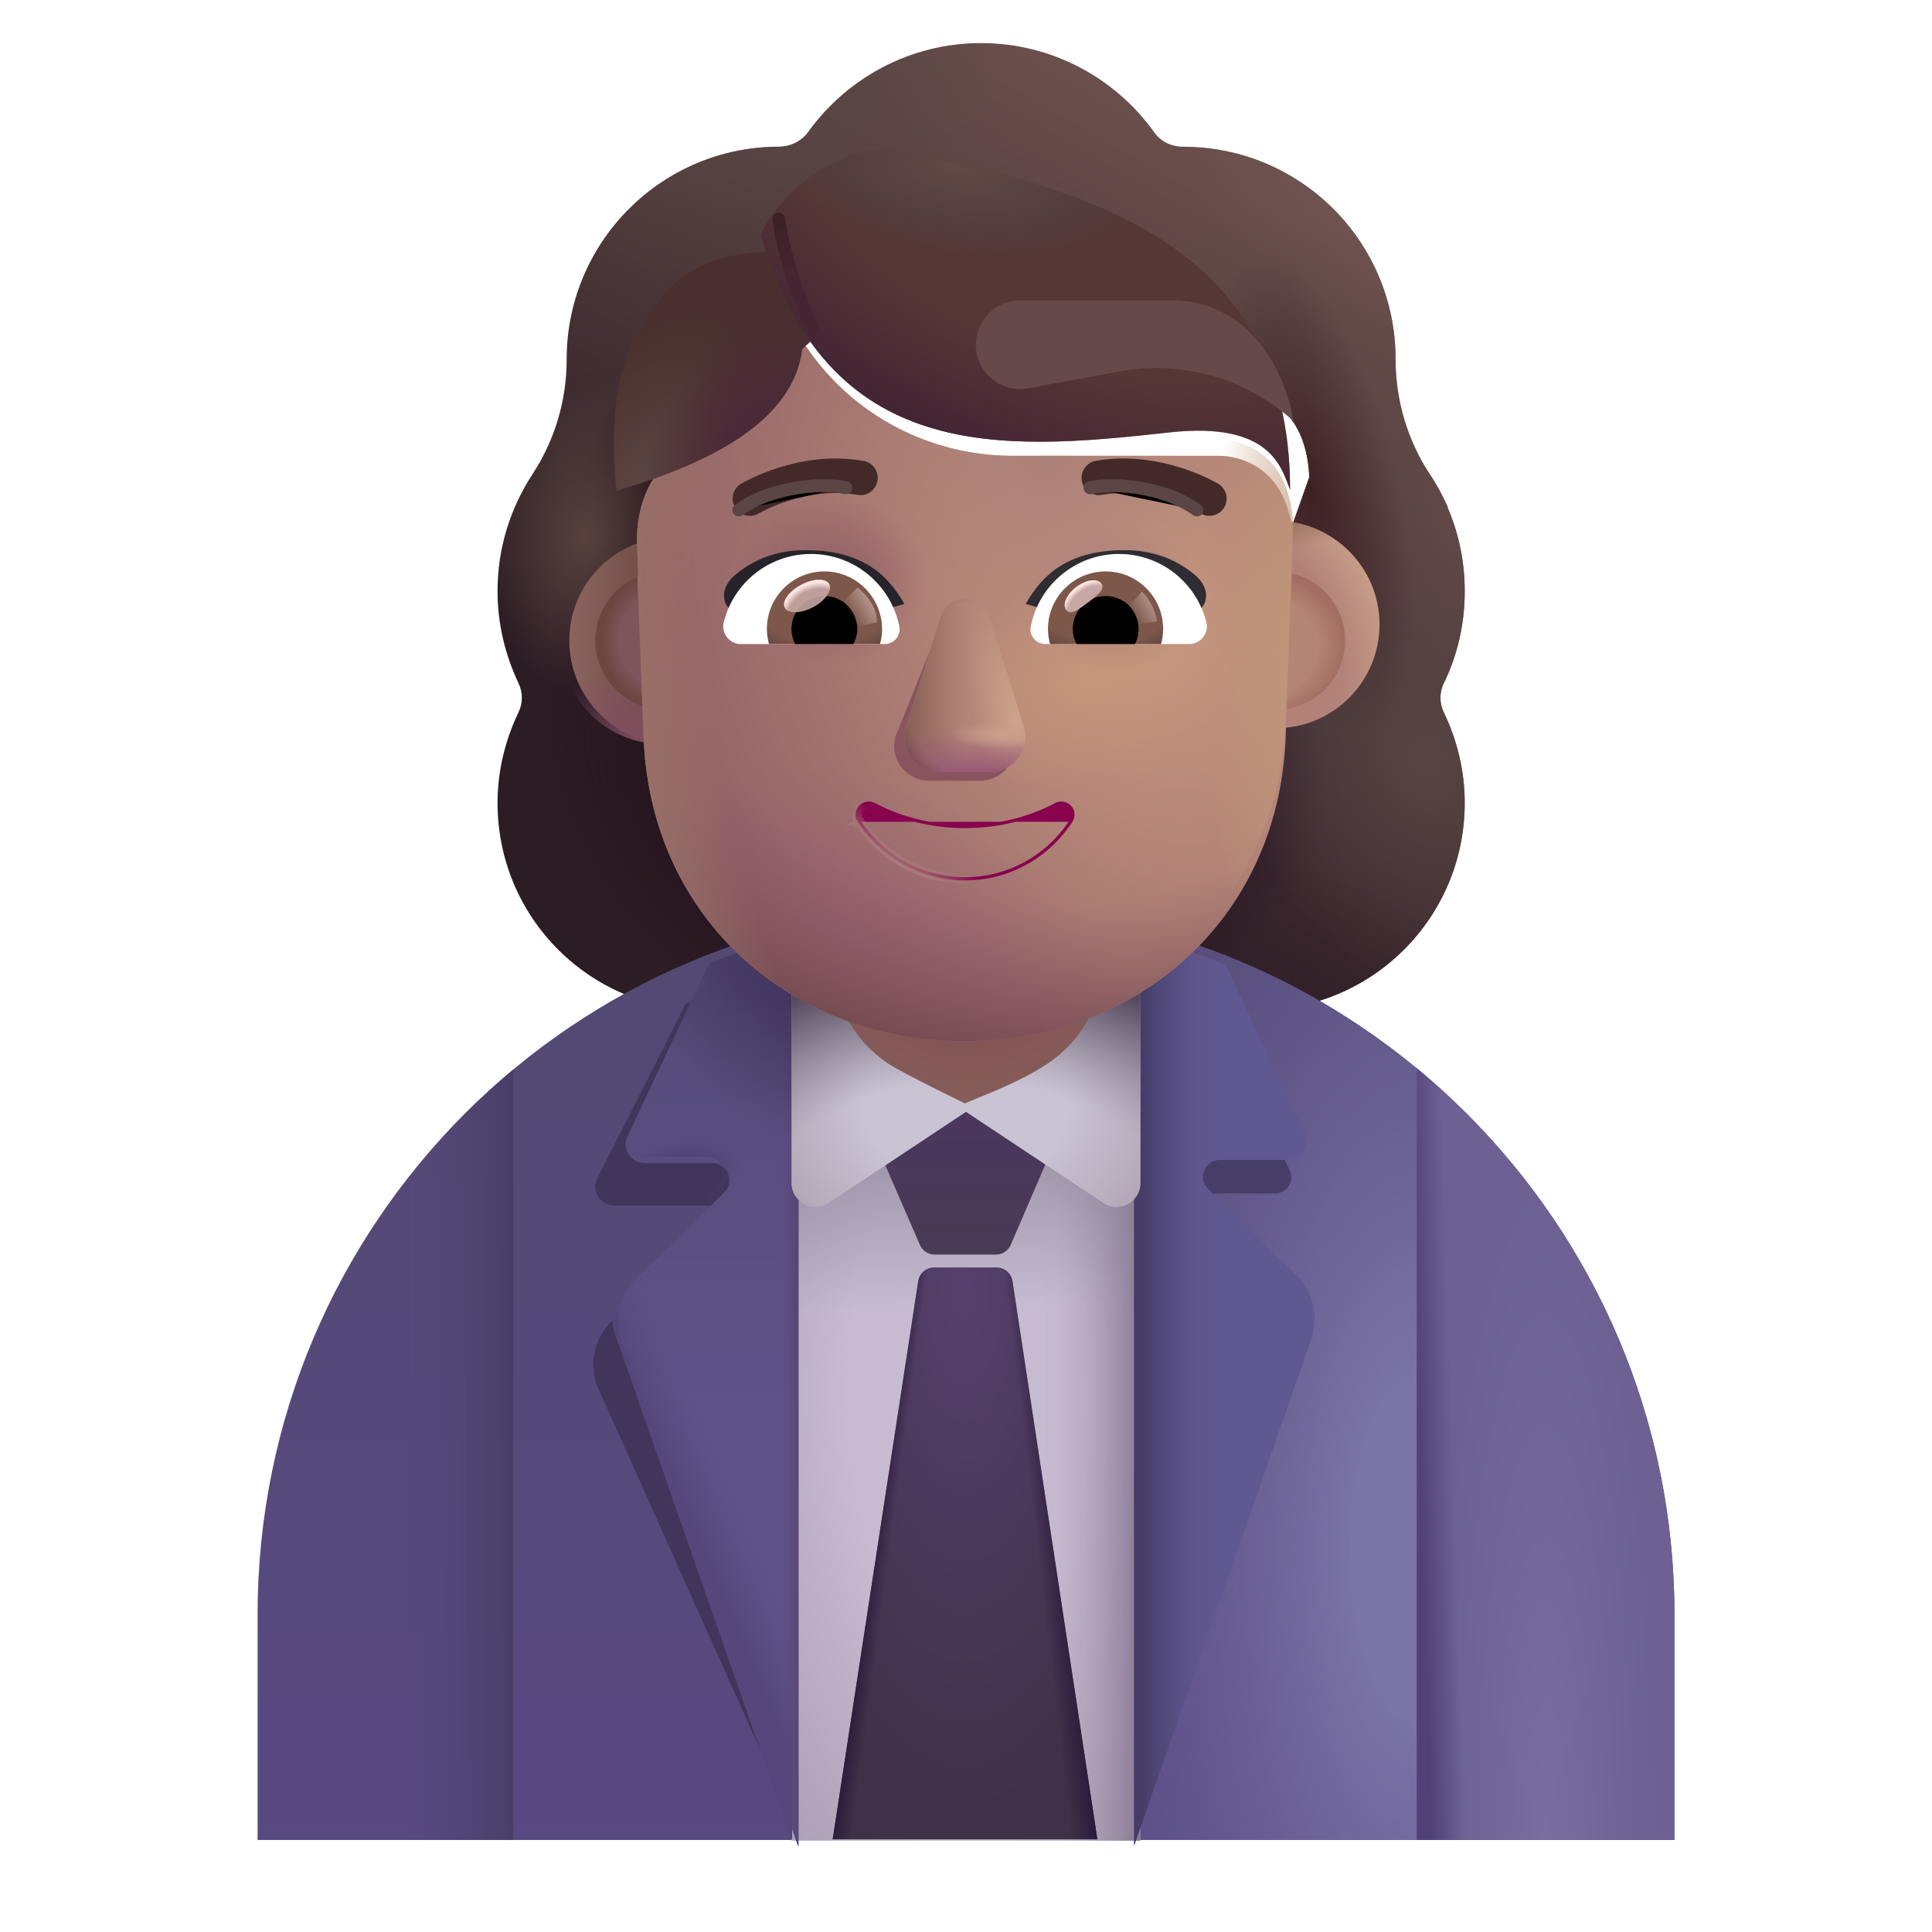 <svg viewBox="1 1 30 30" xmlns="http://www.w3.org/2000/svg">
<g filter="url(#filter0_i_4002_2100)">
<path fill-rule="evenodd" clip-rule="evenodd" d="M23.17 12.357C23.383 11.922 23.494 11.436 23.494 10.93C23.494 10.463 23.398 10.024 23.226 9.625H23.231C23.15 9.444 23.06 9.273 22.95 9.112L22.948 9.109C22.604 8.582 22.421 7.965 22.421 7.338V7.328C22.421 5.506 20.944 4.028 19.122 4.028C18.94 4.028 18.768 3.947 18.667 3.796C18.07 2.966 17.088 2.419 15.985 2.419C14.882 2.419 13.9 2.966 13.303 3.796C13.202 3.937 13.03 4.028 12.848 4.028C12.819 4.028 12.791 4.029 12.763 4.029C10.98 4.075 9.549 5.534 9.549 7.328V7.338C9.549 7.965 9.366 8.582 9.022 9.109L9.02 9.112C8.677 9.638 8.476 10.254 8.476 10.93C8.476 11.446 8.597 11.922 8.8 12.357C8.871 12.499 8.871 12.671 8.8 12.813C8.597 13.238 8.476 13.713 8.476 14.219C8.476 16 9.913 17.437 11.694 17.437H20.276C22.057 17.437 23.494 16 23.494 14.219C23.494 13.713 23.373 13.238 23.17 12.813C23.099 12.671 23.099 12.499 23.17 12.357ZM10.91 9.685H10.898L12.097 12.04C12.22 14.843 13.313 12.04 15.985 12.04C18.656 12.04 19.821 15.16 19.945 12.357L21.081 9.16C21.027 7.915 20.125 7.828 19.945 7.828H16.725C15.453 7.828 14.253 7.205 13.535 6.155C13.412 5.981 13.156 6.012 13.074 6.206L12.992 6.399C12.766 6.961 12.335 7.389 11.802 7.634C11.787 7.639 11.769 7.647 11.751 7.654C11.733 7.662 11.715 7.67 11.7 7.675C11.464 7.797 10.91 8.165 10.89 9.113L10.9 9.42L10.91 9.685Z" fill="url(#paint0_linear_4002_2100)"/>
<path fill-rule="evenodd" clip-rule="evenodd" d="M23.17 12.357C23.383 11.922 23.494 11.436 23.494 10.93C23.494 10.463 23.398 10.024 23.226 9.625H23.231C23.15 9.444 23.06 9.273 22.95 9.112L22.948 9.109C22.604 8.582 22.421 7.965 22.421 7.338V7.328C22.421 5.506 20.944 4.028 19.122 4.028C18.94 4.028 18.768 3.947 18.667 3.796C18.07 2.966 17.088 2.419 15.985 2.419C14.882 2.419 13.9 2.966 13.303 3.796C13.202 3.937 13.03 4.028 12.848 4.028C12.819 4.028 12.791 4.029 12.763 4.029C10.98 4.075 9.549 5.534 9.549 7.328V7.338C9.549 7.965 9.366 8.582 9.022 9.109L9.02 9.112C8.677 9.638 8.476 10.254 8.476 10.93C8.476 11.446 8.597 11.922 8.8 12.357C8.871 12.499 8.871 12.671 8.8 12.813C8.597 13.238 8.476 13.713 8.476 14.219C8.476 16 9.913 17.437 11.694 17.437H20.276C22.057 17.437 23.494 16 23.494 14.219C23.494 13.713 23.373 13.238 23.17 12.813C23.099 12.671 23.099 12.499 23.17 12.357ZM10.91 9.685H10.898L12.097 12.04C12.22 14.843 13.313 12.04 15.985 12.04C18.656 12.04 19.821 15.16 19.945 12.357L21.081 9.16C21.027 7.915 20.125 7.828 19.945 7.828H16.725C15.453 7.828 14.253 7.205 13.535 6.155C13.412 5.981 13.156 6.012 13.074 6.206L12.992 6.399C12.766 6.961 12.335 7.389 11.802 7.634C11.787 7.639 11.769 7.647 11.751 7.654C11.733 7.662 11.715 7.67 11.7 7.675C11.464 7.797 10.91 8.165 10.89 9.113L10.9 9.42L10.91 9.685Z" fill="url(#paint1_radial_4002_2100)"/>
<path fill-rule="evenodd" clip-rule="evenodd" d="M23.17 12.357C23.383 11.922 23.494 11.436 23.494 10.93C23.494 10.463 23.398 10.024 23.226 9.625H23.231C23.15 9.444 23.06 9.273 22.95 9.112L22.948 9.109C22.604 8.582 22.421 7.965 22.421 7.338V7.328C22.421 5.506 20.944 4.028 19.122 4.028C18.94 4.028 18.768 3.947 18.667 3.796C18.07 2.966 17.088 2.419 15.985 2.419C14.882 2.419 13.9 2.966 13.303 3.796C13.202 3.937 13.03 4.028 12.848 4.028C12.819 4.028 12.791 4.029 12.763 4.029C10.98 4.075 9.549 5.534 9.549 7.328V7.338C9.549 7.965 9.366 8.582 9.022 9.109L9.02 9.112C8.677 9.638 8.476 10.254 8.476 10.93C8.476 11.446 8.597 11.922 8.8 12.357C8.871 12.499 8.871 12.671 8.8 12.813C8.597 13.238 8.476 13.713 8.476 14.219C8.476 16 9.913 17.437 11.694 17.437H20.276C22.057 17.437 23.494 16 23.494 14.219C23.494 13.713 23.373 13.238 23.17 12.813C23.099 12.671 23.099 12.499 23.17 12.357ZM10.91 9.685H10.898L12.097 12.04C12.22 14.843 13.313 12.04 15.985 12.04C18.656 12.04 19.821 15.16 19.945 12.357L21.081 9.16C21.027 7.915 20.125 7.828 19.945 7.828H16.725C15.453 7.828 14.253 7.205 13.535 6.155C13.412 5.981 13.156 6.012 13.074 6.206L12.992 6.399C12.766 6.961 12.335 7.389 11.802 7.634C11.787 7.639 11.769 7.647 11.751 7.654C11.733 7.662 11.715 7.67 11.7 7.675C11.464 7.797 10.91 8.165 10.89 9.113L10.9 9.42L10.91 9.685Z" fill="url(#paint2_radial_4002_2100)"/>
<path fill-rule="evenodd" clip-rule="evenodd" d="M23.17 12.357C23.383 11.922 23.494 11.436 23.494 10.93C23.494 10.463 23.398 10.024 23.226 9.625H23.231C23.15 9.444 23.06 9.273 22.95 9.112L22.948 9.109C22.604 8.582 22.421 7.965 22.421 7.338V7.328C22.421 5.506 20.944 4.028 19.122 4.028C18.94 4.028 18.768 3.947 18.667 3.796C18.07 2.966 17.088 2.419 15.985 2.419C14.882 2.419 13.9 2.966 13.303 3.796C13.202 3.937 13.03 4.028 12.848 4.028C12.819 4.028 12.791 4.029 12.763 4.029C10.98 4.075 9.549 5.534 9.549 7.328V7.338C9.549 7.965 9.366 8.582 9.022 9.109L9.02 9.112C8.677 9.638 8.476 10.254 8.476 10.93C8.476 11.446 8.597 11.922 8.8 12.357C8.871 12.499 8.871 12.671 8.8 12.813C8.597 13.238 8.476 13.713 8.476 14.219C8.476 16 9.913 17.437 11.694 17.437H20.276C22.057 17.437 23.494 16 23.494 14.219C23.494 13.713 23.373 13.238 23.17 12.813C23.099 12.671 23.099 12.499 23.17 12.357ZM10.91 9.685H10.898L12.097 12.04C12.22 14.843 13.313 12.04 15.985 12.04C18.656 12.04 19.821 15.16 19.945 12.357L21.081 9.16C21.027 7.915 20.125 7.828 19.945 7.828H16.725C15.453 7.828 14.253 7.205 13.535 6.155C13.412 5.981 13.156 6.012 13.074 6.206L12.992 6.399C12.766 6.961 12.335 7.389 11.802 7.634C11.787 7.639 11.769 7.647 11.751 7.654C11.733 7.662 11.715 7.67 11.7 7.675C11.464 7.797 10.91 8.165 10.89 9.113L10.9 9.42L10.91 9.685Z" fill="url(#paint3_radial_4002_2100)"/>
<path fill-rule="evenodd" clip-rule="evenodd" d="M23.17 12.357C23.383 11.922 23.494 11.436 23.494 10.93C23.494 10.463 23.398 10.024 23.226 9.625H23.231C23.15 9.444 23.06 9.273 22.95 9.112L22.948 9.109C22.604 8.582 22.421 7.965 22.421 7.338V7.328C22.421 5.506 20.944 4.028 19.122 4.028C18.94 4.028 18.768 3.947 18.667 3.796C18.07 2.966 17.088 2.419 15.985 2.419C14.882 2.419 13.9 2.966 13.303 3.796C13.202 3.937 13.03 4.028 12.848 4.028C12.819 4.028 12.791 4.029 12.763 4.029C10.98 4.075 9.549 5.534 9.549 7.328V7.338C9.549 7.965 9.366 8.582 9.022 9.109L9.02 9.112C8.677 9.638 8.476 10.254 8.476 10.93C8.476 11.446 8.597 11.922 8.8 12.357C8.871 12.499 8.871 12.671 8.8 12.813C8.597 13.238 8.476 13.713 8.476 14.219C8.476 16 9.913 17.437 11.694 17.437H20.276C22.057 17.437 23.494 16 23.494 14.219C23.494 13.713 23.373 13.238 23.17 12.813C23.099 12.671 23.099 12.499 23.17 12.357ZM10.91 9.685H10.898L12.097 12.04C12.22 14.843 13.313 12.04 15.985 12.04C18.656 12.04 19.821 15.16 19.945 12.357L21.081 9.16C21.027 7.915 20.125 7.828 19.945 7.828H16.725C15.453 7.828 14.253 7.205 13.535 6.155C13.412 5.981 13.156 6.012 13.074 6.206L12.992 6.399C12.766 6.961 12.335 7.389 11.802 7.634C11.787 7.639 11.769 7.647 11.751 7.654C11.733 7.662 11.715 7.67 11.7 7.675C11.464 7.797 10.91 8.165 10.89 9.113L10.9 9.42L10.91 9.685Z" fill="url(#paint4_radial_4002_2100)"/>
<path fill-rule="evenodd" clip-rule="evenodd" d="M23.17 12.357C23.383 11.922 23.494 11.436 23.494 10.93C23.494 10.463 23.398 10.024 23.226 9.625H23.231C23.15 9.444 23.06 9.273 22.95 9.112L22.948 9.109C22.604 8.582 22.421 7.965 22.421 7.338V7.328C22.421 5.506 20.944 4.028 19.122 4.028C18.94 4.028 18.768 3.947 18.667 3.796C18.07 2.966 17.088 2.419 15.985 2.419C14.882 2.419 13.9 2.966 13.303 3.796C13.202 3.937 13.03 4.028 12.848 4.028C12.819 4.028 12.791 4.029 12.763 4.029C10.98 4.075 9.549 5.534 9.549 7.328V7.338C9.549 7.965 9.366 8.582 9.022 9.109L9.02 9.112C8.677 9.638 8.476 10.254 8.476 10.93C8.476 11.446 8.597 11.922 8.8 12.357C8.871 12.499 8.871 12.671 8.8 12.813C8.597 13.238 8.476 13.713 8.476 14.219C8.476 16 9.913 17.437 11.694 17.437H20.276C22.057 17.437 23.494 16 23.494 14.219C23.494 13.713 23.373 13.238 23.17 12.813C23.099 12.671 23.099 12.499 23.17 12.357ZM10.91 9.685H10.898L12.097 12.04C12.22 14.843 13.313 12.04 15.985 12.04C18.656 12.04 19.821 15.16 19.945 12.357L21.081 9.16C21.027 7.915 20.125 7.828 19.945 7.828H16.725C15.453 7.828 14.253 7.205 13.535 6.155C13.412 5.981 13.156 6.012 13.074 6.206L12.992 6.399C12.766 6.961 12.335 7.389 11.802 7.634C11.787 7.639 11.769 7.647 11.751 7.654C11.733 7.662 11.715 7.67 11.7 7.675C11.464 7.797 10.91 8.165 10.89 9.113L10.9 9.42L10.91 9.685Z" fill="url(#paint5_radial_4002_2100)"/>
<path fill-rule="evenodd" clip-rule="evenodd" d="M23.17 12.357C23.383 11.922 23.494 11.436 23.494 10.93C23.494 10.463 23.398 10.024 23.226 9.625H23.231C23.15 9.444 23.06 9.273 22.95 9.112L22.948 9.109C22.604 8.582 22.421 7.965 22.421 7.338V7.328C22.421 5.506 20.944 4.028 19.122 4.028C18.94 4.028 18.768 3.947 18.667 3.796C18.07 2.966 17.088 2.419 15.985 2.419C14.882 2.419 13.9 2.966 13.303 3.796C13.202 3.937 13.03 4.028 12.848 4.028C12.819 4.028 12.791 4.029 12.763 4.029C10.98 4.075 9.549 5.534 9.549 7.328V7.338C9.549 7.965 9.366 8.582 9.022 9.109L9.02 9.112C8.677 9.638 8.476 10.254 8.476 10.93C8.476 11.446 8.597 11.922 8.8 12.357C8.871 12.499 8.871 12.671 8.8 12.813C8.597 13.238 8.476 13.713 8.476 14.219C8.476 16 9.913 17.437 11.694 17.437H20.276C22.057 17.437 23.494 16 23.494 14.219C23.494 13.713 23.373 13.238 23.17 12.813C23.099 12.671 23.099 12.499 23.17 12.357ZM10.91 9.685H10.898L12.097 12.04C12.22 14.843 13.313 12.04 15.985 12.04C18.656 12.04 19.821 15.16 19.945 12.357L21.081 9.16C21.027 7.915 20.125 7.828 19.945 7.828H16.725C15.453 7.828 14.253 7.205 13.535 6.155C13.412 5.981 13.156 6.012 13.074 6.206L12.992 6.399C12.766 6.961 12.335 7.389 11.802 7.634C11.787 7.639 11.769 7.647 11.751 7.654C11.733 7.662 11.715 7.67 11.7 7.675C11.464 7.797 10.91 8.165 10.89 9.113L10.9 9.42L10.91 9.685Z" fill="url(#paint6_radial_4002_2100)"/>
<path fill-rule="evenodd" clip-rule="evenodd" d="M23.17 12.357C23.383 11.922 23.494 11.436 23.494 10.93C23.494 10.463 23.398 10.024 23.226 9.625H23.231C23.15 9.444 23.06 9.273 22.95 9.112L22.948 9.109C22.604 8.582 22.421 7.965 22.421 7.338V7.328C22.421 5.506 20.944 4.028 19.122 4.028C18.94 4.028 18.768 3.947 18.667 3.796C18.07 2.966 17.088 2.419 15.985 2.419C14.882 2.419 13.9 2.966 13.303 3.796C13.202 3.937 13.03 4.028 12.848 4.028C12.819 4.028 12.791 4.029 12.763 4.029C10.98 4.075 9.549 5.534 9.549 7.328V7.338C9.549 7.965 9.366 8.582 9.022 9.109L9.02 9.112C8.677 9.638 8.476 10.254 8.476 10.93C8.476 11.446 8.597 11.922 8.8 12.357C8.871 12.499 8.871 12.671 8.8 12.813C8.597 13.238 8.476 13.713 8.476 14.219C8.476 16 9.913 17.437 11.694 17.437H20.276C22.057 17.437 23.494 16 23.494 14.219C23.494 13.713 23.373 13.238 23.17 12.813C23.099 12.671 23.099 12.499 23.17 12.357ZM10.91 9.685H10.898L12.097 12.04C12.22 14.843 13.313 12.04 15.985 12.04C18.656 12.04 19.821 15.16 19.945 12.357L21.081 9.16C21.027 7.915 20.125 7.828 19.945 7.828H16.725C15.453 7.828 14.253 7.205 13.535 6.155C13.412 5.981 13.156 6.012 13.074 6.206L12.992 6.399C12.766 6.961 12.335 7.389 11.802 7.634C11.787 7.639 11.769 7.647 11.751 7.654C11.733 7.662 11.715 7.67 11.7 7.675C11.464 7.797 10.91 8.165 10.89 9.113L10.9 9.42L10.91 9.685Z" fill="url(#paint7_radial_4002_2100)"/>
<path fill-rule="evenodd" clip-rule="evenodd" d="M23.17 12.357C23.383 11.922 23.494 11.436 23.494 10.93C23.494 10.463 23.398 10.024 23.226 9.625H23.231C23.15 9.444 23.06 9.273 22.95 9.112L22.948 9.109C22.604 8.582 22.421 7.965 22.421 7.338V7.328C22.421 5.506 20.944 4.028 19.122 4.028C18.94 4.028 18.768 3.947 18.667 3.796C18.07 2.966 17.088 2.419 15.985 2.419C14.882 2.419 13.9 2.966 13.303 3.796C13.202 3.937 13.03 4.028 12.848 4.028C12.819 4.028 12.791 4.029 12.763 4.029C10.98 4.075 9.549 5.534 9.549 7.328V7.338C9.549 7.965 9.366 8.582 9.022 9.109L9.02 9.112C8.677 9.638 8.476 10.254 8.476 10.93C8.476 11.446 8.597 11.922 8.8 12.357C8.871 12.499 8.871 12.671 8.8 12.813C8.597 13.238 8.476 13.713 8.476 14.219C8.476 16 9.913 17.437 11.694 17.437H20.276C22.057 17.437 23.494 16 23.494 14.219C23.494 13.713 23.373 13.238 23.17 12.813C23.099 12.671 23.099 12.499 23.17 12.357ZM10.91 9.685H10.898L12.097 12.04C12.22 14.843 13.313 12.04 15.985 12.04C18.656 12.04 19.821 15.16 19.945 12.357L21.081 9.16C21.027 7.915 20.125 7.828 19.945 7.828H16.725C15.453 7.828 14.253 7.205 13.535 6.155C13.412 5.981 13.156 6.012 13.074 6.206L12.992 6.399C12.766 6.961 12.335 7.389 11.802 7.634C11.787 7.639 11.769 7.647 11.751 7.654C11.733 7.662 11.715 7.67 11.7 7.675C11.464 7.797 10.91 8.165 10.89 9.113L10.9 9.42L10.91 9.685Z" fill="url(#paint8_radial_4002_2100)"/>
<path fill-rule="evenodd" clip-rule="evenodd" d="M23.17 12.357C23.383 11.922 23.494 11.436 23.494 10.93C23.494 10.463 23.398 10.024 23.226 9.625H23.231C23.15 9.444 23.06 9.273 22.95 9.112L22.948 9.109C22.604 8.582 22.421 7.965 22.421 7.338V7.328C22.421 5.506 20.944 4.028 19.122 4.028C18.94 4.028 18.768 3.947 18.667 3.796C18.07 2.966 17.088 2.419 15.985 2.419C14.882 2.419 13.9 2.966 13.303 3.796C13.202 3.937 13.03 4.028 12.848 4.028C12.819 4.028 12.791 4.029 12.763 4.029C10.98 4.075 9.549 5.534 9.549 7.328V7.338C9.549 7.965 9.366 8.582 9.022 9.109L9.02 9.112C8.677 9.638 8.476 10.254 8.476 10.93C8.476 11.446 8.597 11.922 8.8 12.357C8.871 12.499 8.871 12.671 8.8 12.813C8.597 13.238 8.476 13.713 8.476 14.219C8.476 16 9.913 17.437 11.694 17.437H20.276C22.057 17.437 23.494 16 23.494 14.219C23.494 13.713 23.373 13.238 23.17 12.813C23.099 12.671 23.099 12.499 23.17 12.357ZM10.91 9.685H10.898L12.097 12.04C12.22 14.843 13.313 12.04 15.985 12.04C18.656 12.04 19.821 15.16 19.945 12.357L21.081 9.16C21.027 7.915 20.125 7.828 19.945 7.828H16.725C15.453 7.828 14.253 7.205 13.535 6.155C13.412 5.981 13.156 6.012 13.074 6.206L12.992 6.399C12.766 6.961 12.335 7.389 11.802 7.634C11.787 7.639 11.769 7.647 11.751 7.654C11.733 7.662 11.715 7.67 11.7 7.675C11.464 7.797 10.91 8.165 10.89 9.113L10.9 9.42L10.91 9.685Z" fill="url(#paint9_radial_4002_2100)"/>
<path fill-rule="evenodd" clip-rule="evenodd" d="M23.17 12.357C23.383 11.922 23.494 11.436 23.494 10.93C23.494 10.463 23.398 10.024 23.226 9.625H23.231C23.15 9.444 23.06 9.273 22.95 9.112L22.948 9.109C22.604 8.582 22.421 7.965 22.421 7.338V7.328C22.421 5.506 20.944 4.028 19.122 4.028C18.94 4.028 18.768 3.947 18.667 3.796C18.07 2.966 17.088 2.419 15.985 2.419C14.882 2.419 13.9 2.966 13.303 3.796C13.202 3.937 13.03 4.028 12.848 4.028C12.819 4.028 12.791 4.029 12.763 4.029C10.98 4.075 9.549 5.534 9.549 7.328V7.338C9.549 7.965 9.366 8.582 9.022 9.109L9.02 9.112C8.677 9.638 8.476 10.254 8.476 10.93C8.476 11.446 8.597 11.922 8.8 12.357C8.871 12.499 8.871 12.671 8.8 12.813C8.597 13.238 8.476 13.713 8.476 14.219C8.476 16 9.913 17.437 11.694 17.437H20.276C22.057 17.437 23.494 16 23.494 14.219C23.494 13.713 23.373 13.238 23.17 12.813C23.099 12.671 23.099 12.499 23.17 12.357ZM10.91 9.685H10.898L12.097 12.04C12.22 14.843 13.313 12.04 15.985 12.04C18.656 12.04 19.821 15.16 19.945 12.357L21.081 9.16C21.027 7.915 20.125 7.828 19.945 7.828H16.725C15.453 7.828 14.253 7.205 13.535 6.155C13.412 5.981 13.156 6.012 13.074 6.206L12.992 6.399C12.766 6.961 12.335 7.389 11.802 7.634C11.787 7.639 11.769 7.647 11.751 7.654C11.733 7.662 11.715 7.67 11.7 7.675C11.464 7.797 10.91 8.165 10.89 9.113L10.9 9.42L10.91 9.685Z" fill="url(#paint10_radial_4002_2100)"/>
<path fill-rule="evenodd" clip-rule="evenodd" d="M23.17 12.357C23.383 11.922 23.494 11.436 23.494 10.93C23.494 10.463 23.398 10.024 23.226 9.625H23.231C23.15 9.444 23.06 9.273 22.95 9.112L22.948 9.109C22.604 8.582 22.421 7.965 22.421 7.338V7.328C22.421 5.506 20.944 4.028 19.122 4.028C18.94 4.028 18.768 3.947 18.667 3.796C18.07 2.966 17.088 2.419 15.985 2.419C14.882 2.419 13.9 2.966 13.303 3.796C13.202 3.937 13.03 4.028 12.848 4.028C12.819 4.028 12.791 4.029 12.763 4.029C10.98 4.075 9.549 5.534 9.549 7.328V7.338C9.549 7.965 9.366 8.582 9.022 9.109L9.02 9.112C8.677 9.638 8.476 10.254 8.476 10.93C8.476 11.446 8.597 11.922 8.8 12.357C8.871 12.499 8.871 12.671 8.8 12.813C8.597 13.238 8.476 13.713 8.476 14.219C8.476 16 9.913 17.437 11.694 17.437H20.276C22.057 17.437 23.494 16 23.494 14.219C23.494 13.713 23.373 13.238 23.17 12.813C23.099 12.671 23.099 12.499 23.17 12.357ZM10.91 9.685H10.898L12.097 12.04C12.22 14.843 13.313 12.04 15.985 12.04C18.656 12.04 19.821 15.16 19.945 12.357L21.081 9.16C21.027 7.915 20.125 7.828 19.945 7.828H16.725C15.453 7.828 14.253 7.205 13.535 6.155C13.412 5.981 13.156 6.012 13.074 6.206L12.992 6.399C12.766 6.961 12.335 7.389 11.802 7.634C11.787 7.639 11.769 7.647 11.751 7.654C11.733 7.662 11.715 7.67 11.7 7.675C11.464 7.797 10.91 8.165 10.89 9.113L10.9 9.42L10.91 9.685Z" fill="url(#paint11_radial_4002_2100)"/>
</g>
<path d="M16 15.071C9.92 15.071 5 19.991 5 26.071V29.571H27V26.071C27 20.001 22.07 15.071 16 15.071Z" fill="url(#paint12_linear_4002_2100)"/>
<path d="M16 15.071C9.92 15.071 5 19.991 5 26.071V29.571H27V26.071C27 20.001 22.07 15.071 16 15.071Z" fill="url(#paint13_radial_4002_2100)"/>
<g filter="url(#filter1_f_4002_2100)">
<path d="M13.419 16.419C12.906 16.419 12.123 16.39 11.649 16.585L10.269 19.309C10.179 19.499 10.329 19.719 10.539 19.719H12.089C12.329 19.719 12.439 20.009 12.279 20.169L10.499 21.512C10.239 21.772 10.139 22.162 10.269 22.512L13.181 29.013L14.768 27.896L13.429 16.419H13.419Z" fill="#41355C"/>
</g>
<g filter="url(#filter2_f_4002_2100)">
<path d="M20.904 20.752L19.715 19.924C19.567 19.775 19.672 19.531 19.881 19.531H20.8C20.983 19.531 21.106 19.338 21.027 19.172L19.951 16.881C19.742 16.794 19.523 16.715 19.305 16.645H18.71V28.507L21.114 21.635C21.219 21.32 21.14 20.979 20.904 20.752Z" fill="#463D68"/>
</g>
<path d="M18.71 15.691H13.29V29.581H18.71V15.691Z" fill="url(#paint14_radial_4002_2100)"/>
<path d="M18.71 15.691H13.29V29.581H18.71V15.691Z" fill="url(#paint15_linear_4002_2100)"/>
<path d="M18.71 15.691H13.29V29.581H18.71V15.691Z" fill="url(#paint16_linear_4002_2100)"/>
<path d="M23 17.588V29.571H27V26.071C27 22.659 25.442 19.607 23 17.588Z" fill="url(#paint17_radial_4002_2100)"/>
<path d="M23 17.588V29.571H27V26.071C27 22.659 25.442 19.607 23 17.588Z" fill="url(#paint18_linear_4002_2100)"/>
<g filter="url(#filter3_i_4002_2100)">
<path d="M13.29 15.661H12.44C12.26 15.721 12.08 15.791 11.91 15.861L10.64 18.551C10.55 18.741 10.7 18.961 10.91 18.961H11.96C12.2 18.961 12.31 19.251 12.15 19.411L10.79 20.741C10.53 21.001 10.43 21.391 10.56 21.741L13.29 29.561H13.3V15.661H13.29Z" fill="url(#paint19_linear_4002_2100)"/>
<path d="M13.29 15.661H12.44C12.26 15.721 12.08 15.791 11.91 15.861L10.64 18.551C10.55 18.741 10.7 18.961 10.91 18.961H11.96C12.2 18.961 12.31 19.251 12.15 19.411L10.79 20.741C10.53 21.001 10.43 21.391 10.56 21.741L13.29 29.561H13.3V15.661H13.29Z" fill="url(#paint20_linear_4002_2100)"/>
<path d="M13.29 15.661H12.44C12.26 15.721 12.08 15.791 11.91 15.861L10.64 18.551C10.55 18.741 10.7 18.961 10.91 18.961H11.96C12.2 18.961 12.31 19.251 12.15 19.411L10.79 20.741C10.53 21.001 10.43 21.391 10.56 21.741L13.29 29.561H13.3V15.661H13.29Z" fill="url(#paint21_radial_4002_2100)"/>
</g>
<path d="M13.29 15.661H12.44C12.26 15.721 12.08 15.791 11.91 15.861L10.64 18.551C10.55 18.741 10.7 18.961 10.91 18.961H11.96C12.2 18.961 12.31 19.251 12.15 19.411L10.79 20.741C10.53 21.001 10.43 21.391 10.56 21.741L13.29 29.561H13.3V15.661H13.29Z" fill="url(#paint22_linear_4002_2100)"/>
<path d="M13.29 15.661H12.44C12.26 15.721 12.08 15.791 11.91 15.861L10.64 18.551C10.55 18.741 10.7 18.961 10.91 18.961H11.96C12.2 18.961 12.31 19.251 12.15 19.411L10.79 20.741C10.53 21.001 10.43 21.391 10.56 21.741L13.29 29.561H13.3V15.661H13.29Z" fill="url(#paint23_radial_4002_2100)"/>
<g filter="url(#filter4_ii_4002_2100)">
<path d="M16.011 17.898L14.77 19.102C14.725 19.145 14.712 19.212 14.737 19.27L15.284 20.53C15.324 20.622 15.414 20.681 15.514 20.681H16.466C16.566 20.681 16.656 20.621 16.695 20.529L17.246 19.249C17.27 19.192 17.257 19.126 17.213 19.083L16.011 17.898Z" fill="url(#paint24_linear_4002_2100)"/>
</g>
<g filter="url(#filter5_i_4002_2100)">
<path d="M21.22 20.691L19.86 19.361C19.69 19.191 19.81 18.911 20.05 18.911H21.1C21.31 18.911 21.45 18.691 21.36 18.501L20.13 15.881C19.89 15.781 19.64 15.691 19.39 15.611H18.71V29.561L21.46 21.701C21.58 21.341 21.49 20.951 21.22 20.691Z" fill="#605890"/>
<path d="M21.22 20.691L19.86 19.361C19.69 19.191 19.81 18.911 20.05 18.911H21.1C21.31 18.911 21.45 18.691 21.36 18.501L20.13 15.881C19.89 15.781 19.64 15.691 19.39 15.611H18.71V29.561L21.46 21.701C21.58 21.341 21.49 20.951 21.22 20.691Z" fill="url(#paint25_linear_4002_2100)"/>
</g>
<path d="M16 14.628H13.29V19.368C13.29 19.678 13.65 19.858 13.9 19.658L16 18.265L18.1 19.658C18.35 19.858 18.71 19.678 18.71 19.368V14.628H16Z" fill="url(#paint26_radial_4002_2100)"/>
<path d="M16 14.628H13.29V19.368C13.29 19.678 13.65 19.858 13.9 19.658L16 18.265L18.1 19.658C18.35 19.858 18.71 19.678 18.71 19.368V14.628H16Z" fill="url(#paint27_radial_4002_2100)"/>
<path d="M7.032 29.571H8.97V17.607C7.187 19.088 5.881 21.123 5.314 23.449C5.11 24.293 5.005 25.175 5.01 26.081L5.03 29.571H7.032Z" fill="url(#paint28_linear_4002_2100)"/>
<path d="M15.505 20.681C15.381 20.681 15.276 20.771 15.258 20.893L13.93 29.561H18.04L16.722 20.893C16.704 20.771 16.599 20.681 16.475 20.681H15.505Z" fill="url(#paint29_radial_4002_2100)"/>
<path d="M15.505 20.681C15.381 20.681 15.276 20.771 15.258 20.893L13.93 29.561H18.04L16.722 20.893C16.704 20.771 16.599 20.681 16.475 20.681H15.505Z" fill="url(#paint30_linear_4002_2100)"/>
<path d="M15.505 20.681C15.381 20.681 15.276 20.771 15.258 20.893L13.93 29.561H18.04L16.722 20.893C16.704 20.771 16.599 20.681 16.475 20.681H15.505Z" fill="url(#paint31_linear_4002_2100)"/>
<path d="M14.045 16.46C14.066 16.674 14.25 17.151 14.791 17.515C15.005 17.659 16.004 18.144 15.984 18.134C16.14 18.056 16.791 17.835 17.268 17.515C17.809 17.151 17.993 16.674 18.014 16.46L16.029 15.507L14.045 16.46Z" fill="url(#paint32_radial_4002_2100)"/>
<path d="M16.402 15.87C16.652 15.88 16.912 15.9 17.172 15.92C16.912 15.9 16.662 15.88 16.402 15.87Z" fill="url(#paint33_linear_4002_2100)"/>
<path d="M16.072 15.87C16.062 15.87 16.052 15.87 16.032 15.87C16.132 15.87 16.222 15.87 16.322 15.88C16.242 15.87 16.152 15.87 16.072 15.87Z" fill="url(#paint34_linear_4002_2100)"/>
<g filter="url(#filter6_i_4002_2100)">
<path d="M11.299 12.557C12.188 12.557 12.909 11.836 12.909 10.947C12.909 10.059 12.188 9.338 11.299 9.338C10.411 9.338 9.69 10.059 9.69 10.947C9.69 11.836 10.411 12.557 11.299 12.557Z" fill="url(#paint35_linear_4002_2100)"/>
</g>
<path d="M11.299 12.557C12.188 12.557 12.909 11.836 12.909 10.947C12.909 10.059 12.188 9.338 11.299 9.338C10.411 9.338 9.69 10.059 9.69 10.947C9.69 11.836 10.411 12.557 11.299 12.557Z" fill="url(#paint36_radial_4002_2100)"/>
<g filter="url(#filter7_i_4002_2100)">
<path d="M20.812 12.557C21.701 12.557 22.421 11.836 22.421 10.947C22.421 10.059 21.701 9.338 20.812 9.338C19.924 9.338 19.203 10.059 19.203 10.947C19.203 11.836 19.924 12.557 20.812 12.557Z" fill="url(#paint37_radial_4002_2100)"/>
<path d="M20.812 12.557C21.701 12.557 22.421 11.836 22.421 10.947C22.421 10.059 21.701 9.338 20.812 9.338C19.924 9.338 19.203 10.059 19.203 10.947C19.203 11.836 19.924 12.557 20.812 12.557Z" fill="url(#paint38_radial_4002_2100)"/>
</g>
<g filter="url(#filter8_f_4002_2100)">
<path d="M20.812 12.021C21.405 12.021 21.886 11.541 21.886 10.947C21.886 10.354 21.405 9.873 20.812 9.873C20.219 9.873 19.738 10.354 19.738 10.947C19.738 11.541 20.219 12.021 20.812 12.021Z" fill="#B38574"/>
<path d="M20.812 12.021C21.405 12.021 21.886 11.541 21.886 10.947C21.886 10.354 21.405 9.873 20.812 9.873C20.219 9.873 19.738 10.354 19.738 10.947C19.738 11.541 20.219 12.021 20.812 12.021Z" fill="url(#paint39_radial_4002_2100)"/>
</g>
<g filter="url(#filter9_f_4002_2100)">
<path d="M11.319 12.021C11.912 12.021 12.393 11.541 12.393 10.947C12.393 10.354 11.912 9.873 11.319 9.873C10.725 9.873 10.245 10.354 10.245 10.947C10.245 11.541 10.725 12.021 11.319 12.021Z" fill="#7E555A"/>
<path d="M11.319 12.021C11.912 12.021 12.393 11.541 12.393 10.947C12.393 10.354 11.912 9.873 11.319 9.873C10.725 9.873 10.245 10.354 10.245 10.947C10.245 11.541 10.725 12.021 11.319 12.021Z" fill="url(#paint40_radial_4002_2100)"/>
</g>
<g filter="url(#filter10_i_4002_2100)">
<path d="M10.898 9.685H10.91L10.9 9.419L10.889 9.113C10.91 8.164 11.464 7.797 11.7 7.675C11.715 7.67 11.733 7.662 11.751 7.654C11.769 7.647 11.787 7.639 11.802 7.634C12.335 7.389 12.766 6.96 12.992 6.399L13.074 6.205C13.156 6.012 13.412 5.981 13.535 6.154C14.253 7.205 15.453 7.828 16.724 7.828H19.945C20.125 7.828 21.027 7.915 21.08 9.16L20.962 12.233C20.838 15.036 18.65 16.917 15.978 16.917C13.307 16.917 11.118 15.036 10.995 12.233L10.898 9.685Z" fill="url(#paint41_radial_4002_2100)"/>
<path d="M10.898 9.685H10.91L10.9 9.419L10.889 9.113C10.91 8.164 11.464 7.797 11.7 7.675C11.715 7.67 11.733 7.662 11.751 7.654C11.769 7.647 11.787 7.639 11.802 7.634C12.335 7.389 12.766 6.96 12.992 6.399L13.074 6.205C13.156 6.012 13.412 5.981 13.535 6.154C14.253 7.205 15.453 7.828 16.724 7.828H19.945C20.125 7.828 21.027 7.915 21.08 9.16L20.962 12.233C20.838 15.036 18.65 16.917 15.978 16.917C13.307 16.917 11.118 15.036 10.995 12.233L10.898 9.685Z" fill="url(#paint42_radial_4002_2100)"/>
<path d="M10.898 9.685H10.91L10.9 9.419L10.889 9.113C10.91 8.164 11.464 7.797 11.7 7.675C11.715 7.67 11.733 7.662 11.751 7.654C11.769 7.647 11.787 7.639 11.802 7.634C12.335 7.389 12.766 6.96 12.992 6.399L13.074 6.205C13.156 6.012 13.412 5.981 13.535 6.154C14.253 7.205 15.453 7.828 16.724 7.828H19.945C20.125 7.828 21.027 7.915 21.08 9.16L20.962 12.233C20.838 15.036 18.65 16.917 15.978 16.917C13.307 16.917 11.118 15.036 10.995 12.233L10.898 9.685Z" fill="url(#paint43_radial_4002_2100)"/>
<path d="M10.898 9.685H10.91L10.9 9.419L10.889 9.113C10.91 8.164 11.464 7.797 11.7 7.675C11.715 7.67 11.733 7.662 11.751 7.654C11.769 7.647 11.787 7.639 11.802 7.634C12.335 7.389 12.766 6.96 12.992 6.399L13.074 6.205C13.156 6.012 13.412 5.981 13.535 6.154C14.253 7.205 15.453 7.828 16.724 7.828H19.945C20.125 7.828 21.027 7.915 21.08 9.16L20.962 12.233C20.838 15.036 18.65 16.917 15.978 16.917C13.307 16.917 11.118 15.036 10.995 12.233L10.898 9.685Z" fill="url(#paint44_radial_4002_2100)"/>
<path d="M10.898 9.685H10.91L10.9 9.419L10.889 9.113C10.91 8.164 11.464 7.797 11.7 7.675C11.715 7.67 11.733 7.662 11.751 7.654C11.769 7.647 11.787 7.639 11.802 7.634C12.335 7.389 12.766 6.96 12.992 6.399L13.074 6.205C13.156 6.012 13.412 5.981 13.535 6.154C14.253 7.205 15.453 7.828 16.724 7.828H19.945C20.125 7.828 21.027 7.915 21.08 9.16L20.962 12.233C20.838 15.036 18.65 16.917 15.978 16.917C13.307 16.917 11.118 15.036 10.995 12.233L10.898 9.685Z" fill="url(#paint45_radial_4002_2100)"/>
<path d="M10.898 9.685H10.91L10.9 9.419L10.889 9.113C10.91 8.164 11.464 7.797 11.7 7.675C11.715 7.67 11.733 7.662 11.751 7.654C11.769 7.647 11.787 7.639 11.802 7.634C12.335 7.389 12.766 6.96 12.992 6.399L13.074 6.205C13.156 6.012 13.412 5.981 13.535 6.154C14.253 7.205 15.453 7.828 16.724 7.828H19.945C20.125 7.828 21.027 7.915 21.08 9.16L20.962 12.233C20.838 15.036 18.65 16.917 15.978 16.917C13.307 16.917 11.118 15.036 10.995 12.233L10.898 9.685Z" fill="url(#paint46_radial_4002_2100)"/>
<path d="M10.898 9.685H10.91L10.9 9.419L10.889 9.113C10.91 8.164 11.464 7.797 11.7 7.675C11.715 7.67 11.733 7.662 11.751 7.654C11.769 7.647 11.787 7.639 11.802 7.634C12.335 7.389 12.766 6.96 12.992 6.399L13.074 6.205C13.156 6.012 13.412 5.981 13.535 6.154C14.253 7.205 15.453 7.828 16.724 7.828H19.945C20.125 7.828 21.027 7.915 21.08 9.16L20.962 12.233C20.838 15.036 18.65 16.917 15.978 16.917C13.307 16.917 11.118 15.036 10.995 12.233L10.898 9.685Z" fill="url(#paint47_radial_4002_2100)"/>
<path d="M10.898 9.685H10.91L10.9 9.419L10.889 9.113C10.91 8.164 11.464 7.797 11.7 7.675C11.715 7.67 11.733 7.662 11.751 7.654C11.769 7.647 11.787 7.639 11.802 7.634C12.335 7.389 12.766 6.96 12.992 6.399L13.074 6.205C13.156 6.012 13.412 5.981 13.535 6.154C14.253 7.205 15.453 7.828 16.724 7.828H19.945C20.125 7.828 21.027 7.915 21.08 9.16L20.962 12.233C20.838 15.036 18.65 16.917 15.978 16.917C13.307 16.917 11.118 15.036 10.995 12.233L10.898 9.685Z" fill="url(#paint48_radial_4002_2100)"/>
</g>
<path d="M10.898 9.685H10.91L10.9 9.419L10.889 9.113C10.91 8.164 11.464 7.797 11.7 7.675C11.715 7.67 11.733 7.662 11.751 7.654C11.769 7.647 11.787 7.639 11.802 7.634C12.335 7.389 12.766 6.96 12.992 6.399L13.074 6.205C13.156 6.012 13.412 5.981 13.535 6.154C14.253 7.205 15.453 7.828 16.724 7.828H19.945C20.125 7.828 21.027 7.915 21.08 9.16L20.962 12.233C20.838 15.036 18.65 16.917 15.978 16.917C13.307 16.917 11.118 15.036 10.995 12.233L10.898 9.685Z" fill="url(#paint49_radial_4002_2100)"/>
<g filter="url(#filter11_f_4002_2100)">
<path d="M15.592 10.725L14.909 12.425C14.8 12.774 15.061 13.124 15.43 13.124H16.216C16.585 13.124 16.845 12.769 16.736 12.425L16.205 10.725C16.091 10.348 15.712 10.348 15.592 10.725Z" fill="#88555F"/>
</g>
<g filter="url(#filter12_f_4002_2100)">
<path d="M15.603 10.586L15.071 12.286C14.963 12.636 15.223 12.986 15.592 12.986H16.378C16.747 12.986 17.007 12.631 16.899 12.286L16.367 10.586C16.253 10.21 15.722 10.21 15.603 10.586Z" fill="#B38578"/>
<path d="M15.603 10.586L15.071 12.286C14.963 12.636 15.223 12.986 15.592 12.986H16.378C16.747 12.986 17.007 12.631 16.899 12.286L16.367 10.586C16.253 10.21 15.722 10.21 15.603 10.586Z" fill="url(#paint50_radial_4002_2100)"/>
<path d="M15.603 10.586L15.071 12.286C14.963 12.636 15.223 12.986 15.592 12.986H16.378C16.747 12.986 17.007 12.631 16.899 12.286L16.367 10.586C16.253 10.21 15.722 10.21 15.603 10.586Z" fill="url(#paint51_linear_4002_2100)"/>
<path d="M15.603 10.586L15.071 12.286C14.963 12.636 15.223 12.986 15.592 12.986H16.378C16.747 12.986 17.007 12.631 16.899 12.286L16.367 10.586C16.253 10.21 15.722 10.21 15.603 10.586Z" fill="url(#paint52_linear_4002_2100)"/>
<path d="M15.603 10.586L15.071 12.286C14.963 12.636 15.223 12.986 15.592 12.986H16.378C16.747 12.986 17.007 12.631 16.899 12.286L16.367 10.586C16.253 10.21 15.722 10.21 15.603 10.586Z" fill="url(#paint53_radial_4002_2100)"/>
</g>
<path d="M15.603 10.586L15.071 12.286C14.963 12.636 15.223 12.986 15.592 12.986H16.378C16.747 12.986 17.007 12.631 16.899 12.286L16.367 10.586C16.253 10.21 15.722 10.21 15.603 10.586Z" fill="url(#paint54_linear_4002_2100)"/>
<path d="M15.603 10.586L15.071 12.286C14.963 12.636 15.223 12.986 15.592 12.986H16.378C16.747 12.986 17.007 12.631 16.899 12.286L16.367 10.586C16.253 10.21 15.722 10.21 15.603 10.586Z" fill="url(#paint55_radial_4002_2100)"/>
<path d="M17.652 13.761C17.71 13.671 17.689 13.573 17.63 13.511C17.573 13.45 17.476 13.422 17.384 13.47L17.384 13.47L17.383 13.47C16.979 13.685 16.503 13.809 15.985 13.809C15.472 13.809 14.991 13.685 14.587 13.47L14.587 13.47L14.586 13.47C14.493 13.421 14.397 13.452 14.339 13.514C14.282 13.575 14.26 13.674 14.319 13.761M17.652 13.761C17.652 13.761 17.651 13.761 17.651 13.761L17.61 13.734L17.652 13.761C17.652 13.761 17.652 13.761 17.652 13.761ZM17.652 13.761C17.299 14.307 16.685 14.671 15.985 14.671C15.285 14.671 14.671 14.307 14.319 13.761M14.319 13.761C14.319 13.761 14.319 13.761 14.319 13.762L14.36 13.734M14.319 13.761C14.318 13.761 14.318 13.761 14.318 13.761L14.36 13.734M14.36 13.734C14.704 14.266 15.303 14.621 15.985 14.621C16.667 14.621 17.266 14.266 17.61 13.734C17.698 13.598 17.547 13.441 17.407 13.514C16.995 13.734 16.511 13.859 15.985 13.859C15.464 13.859 14.975 13.734 14.563 13.514C14.423 13.441 14.272 13.603 14.36 13.734Z" fill="#88024E" stroke="url(#paint56_linear_4002_2100)" stroke-width="0.1"/>
<g filter="url(#filter13_i_4002_2100)">
<path d="M17.127 10.378C17.392 9.912 17.796 9.543 18.664 9.543C19.045 9.543 19.411 9.648 19.737 9.912C20.006 10.129 19.97 10.407 19.762 10.511L19.206 10.828C18.554 10.618 17.833 10.589 17.127 10.378Z" fill="#2F2C32"/>
</g>
<g filter="url(#filter14_i_4002_2100)">
<path d="M14.843 10.378C14.578 9.912 14.174 9.543 13.306 9.543C12.925 9.543 12.559 9.648 12.233 9.912C11.964 10.129 12 10.407 12.208 10.511L12.764 10.828C13.416 10.618 14.137 10.589 14.843 10.378Z" fill="#27232A"/>
</g>
<g filter="url(#filter15_i_4002_2100)">
<path d="M12.587 9.169L12.583 9.172C12.583 9.172 12.583 9.172 12.583 9.172C12.456 9.248 12.291 9.207 12.215 9.08C12.139 8.953 12.18 8.788 12.307 8.712L12.308 8.712L12.309 8.711L12.312 8.709L12.321 8.704C12.329 8.699 12.34 8.693 12.354 8.686C12.381 8.671 12.42 8.651 12.47 8.627C12.568 8.58 12.709 8.52 12.88 8.465C13.22 8.357 13.695 8.266 14.208 8.356C14.354 8.382 14.451 8.521 14.425 8.667C14.4 8.813 14.261 8.91 14.115 8.884C13.716 8.814 13.333 8.884 13.043 8.976C12.899 9.022 12.781 9.073 12.7 9.111C12.66 9.13 12.629 9.147 12.609 9.157C12.599 9.163 12.592 9.167 12.587 9.169Z" fill="#432A28"/>
</g>
<g filter="url(#filter16_i_4002_2100)">
<path fill-rule="evenodd" clip-rule="evenodd" d="M19.716 8.712C19.717 8.712 19.717 8.712 19.579 8.942L19.716 8.712C19.843 8.788 19.885 8.953 19.809 9.08C19.733 9.207 19.568 9.248 19.441 9.172C19.441 9.172 19.441 9.172 19.441 9.172L19.436 9.169C19.432 9.167 19.425 9.163 19.415 9.157C19.395 9.147 19.364 9.13 19.323 9.111C19.242 9.073 19.125 9.022 18.981 8.976C18.691 8.884 18.308 8.814 17.909 8.884C17.763 8.91 17.624 8.813 17.598 8.667C17.573 8.521 17.67 8.382 17.816 8.356C18.329 8.266 18.804 8.357 19.144 8.465C19.315 8.52 19.456 8.58 19.554 8.627C19.604 8.651 19.643 8.671 19.67 8.686C19.684 8.693 19.695 8.699 19.703 8.704L19.712 8.709L19.715 8.711L19.716 8.712L19.716 8.712Z" fill="#432A28"/>
</g>
<path d="M18.376 9.602C19.029 9.602 19.581 10.052 19.731 10.66C19.776 10.835 19.642 11.001 19.463 11.001H17.232C17.09 11.001 16.977 10.871 17.005 10.729C17.131 10.088 17.695 9.602 18.376 9.602Z" fill="white"/>
<path d="M18.169 9.873C18.664 9.873 19.061 10.275 19.061 10.766C19.061 10.847 19.049 10.928 19.029 11.001H17.305C17.285 10.924 17.273 10.847 17.273 10.766C17.273 10.275 17.674 9.873 18.169 9.873Z" fill="url(#paint57_radial_4002_2100)"/>
<path d="M17.658 10.766C17.658 10.482 17.885 10.255 18.169 10.255C18.453 10.255 18.68 10.482 18.68 10.766C18.68 10.851 18.66 10.932 18.623 11.001H17.719C17.678 10.932 17.658 10.851 17.658 10.766Z" fill="black"/>
<g filter="url(#filter17_f_4002_2100)">
<path d="M18.103 10.062C18.167 10.147 18.034 10.251 17.883 10.364C17.732 10.477 17.62 10.556 17.556 10.471C17.493 10.386 17.564 10.226 17.715 10.113C17.866 10 18.04 9.977 18.103 10.062Z" fill="#C7A7A3"/>
<path d="M18.103 10.062C18.167 10.147 18.034 10.251 17.883 10.364C17.732 10.477 17.62 10.556 17.556 10.471C17.493 10.386 17.564 10.226 17.715 10.113C17.866 10 18.04 9.977 18.103 10.062Z" fill="url(#paint58_radial_4002_2100)"/>
</g>
<g filter="url(#filter18_f_4002_2100)">
<path d="M18.964 10.648C18.931 10.418 18.796 10.244 18.733 10.185L18.473 10.471L18.59 10.699L18.964 10.648Z" fill="url(#paint59_linear_4002_2100)"/>
</g>
<path d="M13.594 9.602C12.941 9.602 12.389 10.052 12.239 10.66C12.194 10.835 12.328 11.001 12.507 11.001H14.738C14.88 11.001 14.994 10.871 14.965 10.729C14.839 10.088 14.271 9.602 13.594 9.602Z" fill="white"/>
<path d="M13.801 9.873C13.306 9.873 12.908 10.275 12.908 10.766C12.908 10.847 12.921 10.928 12.941 11.001H14.665C14.685 10.924 14.697 10.847 14.697 10.766C14.693 10.275 14.296 9.873 13.801 9.873Z" fill="url(#paint60_radial_4002_2100)"/>
<path d="M14.312 10.766C14.312 10.482 14.085 10.255 13.801 10.255C13.517 10.255 13.29 10.482 13.29 10.766C13.29 10.851 13.31 10.932 13.347 11.001H14.251C14.288 10.932 14.312 10.851 14.312 10.766Z" fill="black"/>
<g filter="url(#filter19_f_4002_2100)">
<path d="M14.616 10.661C14.616 10.373 14.382 10.18 14.318 10.122L14.03 10.401L14.207 10.762L14.616 10.661Z" fill="url(#paint61_linear_4002_2100)"/>
</g>
<g filter="url(#filter20_f_4002_2100)">
<ellipse cx="13.532" cy="10.255" rx="0.39" ry="0.197" transform="rotate(-27.914 13.532 10.255)" fill="#C7A7A3" fill-opacity="0.9"/>
<ellipse cx="13.532" cy="10.255" rx="0.39" ry="0.197" transform="rotate(-27.914 13.532 10.255)" fill="url(#paint62_radial_4002_2100)"/>
</g>
<g filter="url(#filter21_f_4002_2100)">
<path d="M17.925 8.575C18.247 8.496 19.049 8.536 19.585 8.919" stroke="#5B4545" stroke-width="0.2" stroke-linecap="round"/>
</g>
<g filter="url(#filter22_f_4002_2100)">
<path d="M14.134 8.575C13.811 8.496 13.009 8.536 12.473 8.919" stroke="#5B4545" stroke-width="0.2" stroke-linecap="round"/>
</g>
<g filter="url(#filter23_if_4002_2100)">
<path d="M10.916 4.959C11.482 4.36 12.552 4.359 13.047 4.448L13.442 5.739C13.19 5.7 13.147 5.737 12.957 5.922C12.82 7.015 11.581 7.678 10.071 8.119C9.923 6.627 10.18 5.739 10.916 4.959Z" fill="#49302E"/>
<path d="M10.916 4.959C11.482 4.36 12.552 4.359 13.047 4.448L13.442 5.739C13.19 5.7 13.147 5.737 12.957 5.922C12.82 7.015 11.581 7.678 10.071 8.119C9.923 6.627 10.18 5.739 10.916 4.959Z" fill="url(#paint63_radial_4002_2100)"/>
<path d="M10.916 4.959C11.482 4.36 12.552 4.359 13.047 4.448L13.442 5.739C13.19 5.7 13.147 5.737 12.957 5.922C12.82 7.015 11.581 7.678 10.071 8.119C9.923 6.627 10.18 5.739 10.916 4.959Z" fill="url(#paint64_radial_4002_2100)"/>
</g>
<g filter="url(#filter24_if_4002_2100)">
<path d="M15.382 3.157C14.249 2.907 13.232 4.037 13.115 4.456C14.166 8.001 16.828 7.807 19.455 7.515C21.027 7.34 21.198 8.057 21.332 8.403C21.332 4.47 17.988 3.732 15.41 3.163L15.382 3.157Z" fill="#553836"/>
<path d="M15.382 3.157C14.249 2.907 13.232 4.037 13.115 4.456C14.166 8.001 16.828 7.807 19.455 7.515C21.027 7.34 21.198 8.057 21.332 8.403C21.332 4.47 17.988 3.732 15.41 3.163L15.382 3.157Z" fill="url(#paint65_radial_4002_2100)"/>
<path d="M15.382 3.157C14.249 2.907 13.232 4.037 13.115 4.456C14.166 8.001 16.828 7.807 19.455 7.515C21.027 7.34 21.198 8.057 21.332 8.403C21.332 4.47 17.988 3.732 15.41 3.163L15.382 3.157Z" fill="url(#paint66_radial_4002_2100)"/>
</g>
<g filter="url(#filter25_f_4002_2100)">
<path d="M13.094 4.406C13.117 4.649 13.328 5.562 13.639 6.115" stroke="url(#paint67_linear_4002_2100)" stroke-width="0.2" stroke-linecap="round"/>
</g>
<g filter="url(#filter26_f_4002_2100)">
<path d="M18.391 6.766L16.966 7.029C16.543 7.106 16.153 6.782 16.153 6.352C16.153 5.972 16.461 5.664 16.841 5.664H19.182C20.566 5.664 21.024 7.059 21.081 7.536C20.354 6.873 19.359 6.589 18.391 6.766Z" fill="#664A4A"/>
</g>
<defs>
<filter id="filter0_i_4002_2100" x="8.476" y="1.669" width="15.268" height="15.768" filterUnits="userSpaceOnUse" color-interpolation-filters="sRGB">
<feFlood flood-opacity="0" result="BackgroundImageFix"/>
<feBlend mode="normal" in="SourceGraphic" in2="BackgroundImageFix" result="shape"/>
<feColorMatrix in="SourceAlpha" type="matrix" values="0 0 0 0 0 0 0 0 0 0 0 0 0 0 0 0 0 0 127 0" result="hardAlpha"/>
<feOffset dx="0.25" dy="-0.75"/>
<feGaussianBlur stdDeviation="0.75"/>
<feComposite in2="hardAlpha" operator="arithmetic" k2="-1" k3="1"/>
<feColorMatrix type="matrix" values="0 0 0 0 0.263 0 0 0 0 0.133 0 0 0 0 0.184 0 0 0 1 0"/>
<feBlend mode="normal" in2="shape" result="effect1_innerShadow_4002_2100"/>
</filter>
<filter id="filter1_f_4002_2100" x="9.212" y="15.418" width="6.556" height="14.595" filterUnits="userSpaceOnUse" color-interpolation-filters="sRGB">
<feFlood flood-opacity="0" result="BackgroundImageFix"/>
<feBlend mode="normal" in="SourceGraphic" in2="BackgroundImageFix" result="shape"/>
<feGaussianBlur stdDeviation="0.5" result="effect1_foregroundBlur_4002_2100"/>
</filter>
<filter id="filter2_f_4002_2100" x="17.96" y="15.895" width="3.95" height="13.362" filterUnits="userSpaceOnUse" color-interpolation-filters="sRGB">
<feFlood flood-opacity="0" result="BackgroundImageFix"/>
<feBlend mode="normal" in="SourceGraphic" in2="BackgroundImageFix" result="shape"/>
<feGaussianBlur stdDeviation="0.375" result="effect1_foregroundBlur_4002_2100"/>
</filter>
<filter id="filter3_i_4002_2100" x="10.503" y="15.661" width="2.897" height="14" filterUnits="userSpaceOnUse" color-interpolation-filters="sRGB">
<feFlood flood-opacity="0" result="BackgroundImageFix"/>
<feBlend mode="normal" in="SourceGraphic" in2="BackgroundImageFix" result="shape"/>
<feColorMatrix in="SourceAlpha" type="matrix" values="0 0 0 0 0 0 0 0 0 0 0 0 0 0 0 0 0 0 127 0" result="hardAlpha"/>
<feOffset dx="0.1" dy="0.1"/>
<feGaussianBlur stdDeviation="0.1"/>
<feComposite in2="hardAlpha" operator="arithmetic" k2="-1" k3="1"/>
<feColorMatrix type="matrix" values="0 0 0 0 0.404 0 0 0 0 0.369 0 0 0 0 0.494 0 0 0 1 0"/>
<feBlend mode="normal" in2="shape" result="effect1_innerShadow_4002_2100"/>
</filter>
<filter id="filter4_ii_4002_2100" x="14.624" y="17.798" width="2.734" height="2.883" filterUnits="userSpaceOnUse" color-interpolation-filters="sRGB">
<feFlood flood-opacity="0" result="BackgroundImageFix"/>
<feBlend mode="normal" in="SourceGraphic" in2="BackgroundImageFix" result="shape"/>
<feColorMatrix in="SourceAlpha" type="matrix" values="0 0 0 0 0 0 0 0 0 0 0 0 0 0 0 0 0 0 127 0" result="hardAlpha"/>
<feOffset dx="0.1" dy="-0.1"/>
<feGaussianBlur stdDeviation="0.25"/>
<feComposite in2="hardAlpha" operator="arithmetic" k2="-1" k3="1"/>
<feColorMatrix type="matrix" values="0 0 0 0 0.157 0 0 0 0 0.098 0 0 0 0 0.216 0 0 0 1 0"/>
<feBlend mode="normal" in2="shape" result="effect1_innerShadow_4002_2100"/>
<feColorMatrix in="SourceAlpha" type="matrix" values="0 0 0 0 0 0 0 0 0 0 0 0 0 0 0 0 0 0 127 0" result="hardAlpha"/>
<feOffset dx="-0.1" dy="-0.1"/>
<feGaussianBlur stdDeviation="0.25"/>
<feComposite in2="hardAlpha" operator="arithmetic" k2="-1" k3="1"/>
<feColorMatrix type="matrix" values="0 0 0 0 0.157 0 0 0 0 0.098 0 0 0 0 0.216 0 0 0 1 0"/>
<feBlend mode="normal" in2="effect1_innerShadow_4002_2100" result="effect2_innerShadow_4002_2100"/>
</filter>
<filter id="filter5_i_4002_2100" x="18.61" y="15.611" width="2.902" height="14.05" filterUnits="userSpaceOnUse" color-interpolation-filters="sRGB">
<feFlood flood-opacity="0" result="BackgroundImageFix"/>
<feBlend mode="normal" in="SourceGraphic" in2="BackgroundImageFix" result="shape"/>
<feColorMatrix in="SourceAlpha" type="matrix" values="0 0 0 0 0 0 0 0 0 0 0 0 0 0 0 0 0 0 127 0" result="hardAlpha"/>
<feOffset dx="-0.1" dy="0.1"/>
<feGaussianBlur stdDeviation="0.1"/>
<feComposite in2="hardAlpha" operator="arithmetic" k2="-1" k3="1"/>
<feColorMatrix type="matrix" values="0 0 0 0 0.439 0 0 0 0 0.416 0 0 0 0 0.584 0 0 0 1 0"/>
<feBlend mode="normal" in2="shape" result="effect1_innerShadow_4002_2100"/>
</filter>
<filter id="filter6_i_4002_2100" x="9.69" y="9.338" width="3.368" height="3.218" filterUnits="userSpaceOnUse" color-interpolation-filters="sRGB">
<feFlood flood-opacity="0" result="BackgroundImageFix"/>
<feBlend mode="normal" in="SourceGraphic" in2="BackgroundImageFix" result="shape"/>
<feColorMatrix in="SourceAlpha" type="matrix" values="0 0 0 0 0 0 0 0 0 0 0 0 0 0 0 0 0 0 127 0" result="hardAlpha"/>
<feOffset dx="0.15"/>
<feGaussianBlur stdDeviation="0.25"/>
<feComposite in2="hardAlpha" operator="arithmetic" k2="-1" k3="1"/>
<feColorMatrix type="matrix" values="0 0 0 0 0.608 0 0 0 0 0.459 0 0 0 0 0.404 0 0 0 1 0"/>
<feBlend mode="normal" in2="shape" result="effect1_innerShadow_4002_2100"/>
</filter>
<filter id="filter7_i_4002_2100" x="19.203" y="9.088" width="3.218" height="3.468" filterUnits="userSpaceOnUse" color-interpolation-filters="sRGB">
<feFlood flood-opacity="0" result="BackgroundImageFix"/>
<feBlend mode="normal" in="SourceGraphic" in2="BackgroundImageFix" result="shape"/>
<feColorMatrix in="SourceAlpha" type="matrix" values="0 0 0 0 0 0 0 0 0 0 0 0 0 0 0 0 0 0 127 0" result="hardAlpha"/>
<feOffset dy="-0.25"/>
<feGaussianBlur stdDeviation="0.25"/>
<feComposite in2="hardAlpha" operator="arithmetic" k2="-1" k3="1"/>
<feColorMatrix type="matrix" values="0 0 0 0 0.557 0 0 0 0 0.349 0 0 0 0 0.384 0 0 0 1 0"/>
<feBlend mode="normal" in2="shape" result="effect1_innerShadow_4002_2100"/>
</filter>
<filter id="filter8_f_4002_2100" x="19.238" y="9.373" width="3.148" height="3.148" filterUnits="userSpaceOnUse" color-interpolation-filters="sRGB">
<feFlood flood-opacity="0" result="BackgroundImageFix"/>
<feBlend mode="normal" in="SourceGraphic" in2="BackgroundImageFix" result="shape"/>
<feGaussianBlur stdDeviation="0.25" result="effect1_foregroundBlur_4002_2100"/>
</filter>
<filter id="filter9_f_4002_2100" x="9.895" y="9.523" width="2.848" height="2.848" filterUnits="userSpaceOnUse" color-interpolation-filters="sRGB">
<feFlood flood-opacity="0" result="BackgroundImageFix"/>
<feBlend mode="normal" in="SourceGraphic" in2="BackgroundImageFix" result="shape"/>
<feGaussianBlur stdDeviation="0.175" result="effect1_foregroundBlur_4002_2100"/>
</filter>
<filter id="filter10_i_4002_2100" x="10.889" y="6.041" width="10.191" height="11.127" filterUnits="userSpaceOnUse" color-interpolation-filters="sRGB">
<feFlood flood-opacity="0" result="BackgroundImageFix"/>
<feBlend mode="normal" in="SourceGraphic" in2="BackgroundImageFix" result="shape"/>
<feColorMatrix in="SourceAlpha" type="matrix" values="0 0 0 0 0 0 0 0 0 0 0 0 0 0 0 0 0 0 127 0" result="hardAlpha"/>
<feOffset dy="0.25"/>
<feGaussianBlur stdDeviation="0.15"/>
<feComposite in2="hardAlpha" operator="arithmetic" k2="-1" k3="1"/>
<feColorMatrix type="matrix" values="0 0 0 0 0.408 0 0 0 0 0.224 0 0 0 0 0.251 0 0 0 1 0"/>
<feBlend mode="normal" in2="shape" result="effect1_innerShadow_4002_2100"/>
</filter>
<filter id="filter11_f_4002_2100" x="14.384" y="9.942" width="2.877" height="3.682" filterUnits="userSpaceOnUse" color-interpolation-filters="sRGB">
<feFlood flood-opacity="0" result="BackgroundImageFix"/>
<feBlend mode="normal" in="SourceGraphic" in2="BackgroundImageFix" result="shape"/>
<feGaussianBlur stdDeviation="0.25" result="effect1_foregroundBlur_4002_2100"/>
</filter>
<filter id="filter12_f_4002_2100" x="14.796" y="10.054" width="2.377" height="3.182" filterUnits="userSpaceOnUse" color-interpolation-filters="sRGB">
<feFlood flood-opacity="0" result="BackgroundImageFix"/>
<feBlend mode="normal" in="SourceGraphic" in2="BackgroundImageFix" result="shape"/>
<feGaussianBlur stdDeviation="0.125" result="effect1_foregroundBlur_4002_2100"/>
</filter>
<filter id="filter13_i_4002_2100" x="16.927" y="9.543" width="3.001" height="1.285" filterUnits="userSpaceOnUse" color-interpolation-filters="sRGB">
<feFlood flood-opacity="0" result="BackgroundImageFix"/>
<feBlend mode="normal" in="SourceGraphic" in2="BackgroundImageFix" result="shape"/>
<feColorMatrix in="SourceAlpha" type="matrix" values="0 0 0 0 0 0 0 0 0 0 0 0 0 0 0 0 0 0 127 0" result="hardAlpha"/>
<feOffset dx="-0.2"/>
<feGaussianBlur stdDeviation="0.2"/>
<feComposite in2="hardAlpha" operator="arithmetic" k2="-1" k3="1"/>
<feColorMatrix type="matrix" values="0 0 0 0 0.118 0 0 0 0 0.071 0 0 0 0 0.157 0 0 0 1 0"/>
<feBlend mode="normal" in2="shape" result="effect1_innerShadow_4002_2100"/>
</filter>
<filter id="filter14_i_4002_2100" x="12.042" y="9.543" width="3.001" height="1.285" filterUnits="userSpaceOnUse" color-interpolation-filters="sRGB">
<feFlood flood-opacity="0" result="BackgroundImageFix"/>
<feBlend mode="normal" in="SourceGraphic" in2="BackgroundImageFix" result="shape"/>
<feColorMatrix in="SourceAlpha" type="matrix" values="0 0 0 0 0 0 0 0 0 0 0 0 0 0 0 0 0 0 127 0" result="hardAlpha"/>
<feOffset dx="0.2"/>
<feGaussianBlur stdDeviation="0.125"/>
<feComposite in2="hardAlpha" operator="arithmetic" k2="-1" k3="1"/>
<feColorMatrix type="matrix" values="0 0 0 0 0.086 0 0 0 0 0.055 0 0 0 0 0.114 0 0 0 1 0"/>
<feBlend mode="normal" in2="shape" result="effect1_innerShadow_4002_2100"/>
</filter>
<filter id="filter15_i_4002_2100" x="12.177" y="8.119" width="2.453" height="1.091" filterUnits="userSpaceOnUse" color-interpolation-filters="sRGB">
<feFlood flood-opacity="0" result="BackgroundImageFix"/>
<feBlend mode="normal" in="SourceGraphic" in2="BackgroundImageFix" result="shape"/>
<feColorMatrix in="SourceAlpha" type="matrix" values="0 0 0 0 0 0 0 0 0 0 0 0 0 0 0 0 0 0 127 0" result="hardAlpha"/>
<feOffset dx="0.2" dy="-0.2"/>
<feGaussianBlur stdDeviation="0.15"/>
<feComposite in2="hardAlpha" operator="arithmetic" k2="-1" k3="1"/>
<feColorMatrix type="matrix" values="0 0 0 0 0.212 0 0 0 0 0.122 0 0 0 0 0.125 0 0 0 1 0"/>
<feBlend mode="normal" in2="shape" result="effect1_innerShadow_4002_2100"/>
</filter>
<filter id="filter16_i_4002_2100" x="17.594" y="8.119" width="2.453" height="1.091" filterUnits="userSpaceOnUse" color-interpolation-filters="sRGB">
<feFlood flood-opacity="0" result="BackgroundImageFix"/>
<feBlend mode="normal" in="SourceGraphic" in2="BackgroundImageFix" result="shape"/>
<feColorMatrix in="SourceAlpha" type="matrix" values="0 0 0 0 0 0 0 0 0 0 0 0 0 0 0 0 0 0 127 0" result="hardAlpha"/>
<feOffset dx="0.2" dy="-0.2"/>
<feGaussianBlur stdDeviation="0.15"/>
<feComposite in2="hardAlpha" operator="arithmetic" k2="-1" k3="1"/>
<feColorMatrix type="matrix" values="0 0 0 0 0.212 0 0 0 0 0.122 0 0 0 0 0.125 0 0 0 1 0"/>
<feBlend mode="normal" in2="shape" result="effect1_innerShadow_4002_2100"/>
</filter>
<filter id="filter17_f_4002_2100" x="17.433" y="9.911" width="0.787" height="0.696" filterUnits="userSpaceOnUse" color-interpolation-filters="sRGB">
<feFlood flood-opacity="0" result="BackgroundImageFix"/>
<feBlend mode="normal" in="SourceGraphic" in2="BackgroundImageFix" result="shape"/>
<feGaussianBlur stdDeviation="0.05" result="effect1_foregroundBlur_4002_2100"/>
</filter>
<filter id="filter18_f_4002_2100" x="18.273" y="9.986" width="0.891" height="0.913" filterUnits="userSpaceOnUse" color-interpolation-filters="sRGB">
<feFlood flood-opacity="0" result="BackgroundImageFix"/>
<feBlend mode="normal" in="SourceGraphic" in2="BackgroundImageFix" result="shape"/>
<feGaussianBlur stdDeviation="0.1" result="effect1_foregroundBlur_4002_2100"/>
</filter>
<filter id="filter19_f_4002_2100" x="13.83" y="9.922" width="0.986" height="1.04" filterUnits="userSpaceOnUse" color-interpolation-filters="sRGB">
<feFlood flood-opacity="0" result="BackgroundImageFix"/>
<feBlend mode="normal" in="SourceGraphic" in2="BackgroundImageFix" result="shape"/>
<feGaussianBlur stdDeviation="0.1" result="effect1_foregroundBlur_4002_2100"/>
</filter>
<filter id="filter20_f_4002_2100" x="13.075" y="9.902" width="0.913" height="0.705" filterUnits="userSpaceOnUse" color-interpolation-filters="sRGB">
<feFlood flood-opacity="0" result="BackgroundImageFix"/>
<feBlend mode="normal" in="SourceGraphic" in2="BackgroundImageFix" result="shape"/>
<feGaussianBlur stdDeviation="0.05" result="effect1_foregroundBlur_4002_2100"/>
</filter>
<filter id="filter21_f_4002_2100" x="17.424" y="8.041" width="2.661" height="1.378" filterUnits="userSpaceOnUse" color-interpolation-filters="sRGB">
<feFlood flood-opacity="0" result="BackgroundImageFix"/>
<feBlend mode="normal" in="SourceGraphic" in2="BackgroundImageFix" result="shape"/>
<feGaussianBlur stdDeviation="0.2" result="effect1_foregroundBlur_4002_2100"/>
</filter>
<filter id="filter22_f_4002_2100" x="11.973" y="8.041" width="2.661" height="1.378" filterUnits="userSpaceOnUse" color-interpolation-filters="sRGB">
<feFlood flood-opacity="0" result="BackgroundImageFix"/>
<feBlend mode="normal" in="SourceGraphic" in2="BackgroundImageFix" result="shape"/>
<feGaussianBlur stdDeviation="0.2" result="effect1_foregroundBlur_4002_2100"/>
</filter>
<filter id="filter23_if_4002_2100" x="9.631" y="4.006" width="4.312" height="4.613" filterUnits="userSpaceOnUse" color-interpolation-filters="sRGB">
<feFlood flood-opacity="0" result="BackgroundImageFix"/>
<feBlend mode="normal" in="SourceGraphic" in2="BackgroundImageFix" result="shape"/>
<feColorMatrix in="SourceAlpha" type="matrix" values="0 0 0 0 0 0 0 0 0 0 0 0 0 0 0 0 0 0 127 0" result="hardAlpha"/>
<feOffset dx="0.5" dy="0.5"/>
<feGaussianBlur stdDeviation="0.5"/>
<feComposite in2="hardAlpha" operator="arithmetic" k2="-1" k3="1"/>
<feColorMatrix type="matrix" values="0 0 0 0 0.345 0 0 0 0 0.286 0 0 0 0 0.275 0 0 0 1 0"/>
<feBlend mode="normal" in2="shape" result="effect1_innerShadow_4002_2100"/>
<feGaussianBlur stdDeviation="0.2" result="effect2_foregroundBlur_4002_2100"/>
</filter>
<filter id="filter24_if_4002_2100" x="12.815" y="2.871" width="8.767" height="5.782" filterUnits="userSpaceOnUse" color-interpolation-filters="sRGB">
<feFlood flood-opacity="0" result="BackgroundImageFix"/>
<feBlend mode="normal" in="SourceGraphic" in2="BackgroundImageFix" result="shape"/>
<feColorMatrix in="SourceAlpha" type="matrix" values="0 0 0 0 0 0 0 0 0 0 0 0 0 0 0 0 0 0 127 0" result="hardAlpha"/>
<feOffset dx="-0.3" dy="0.2"/>
<feGaussianBlur stdDeviation="0.4"/>
<feComposite in2="hardAlpha" operator="arithmetic" k2="-1" k3="1"/>
<feColorMatrix type="matrix" values="0 0 0 0 0.416 0 0 0 0 0.318 0 0 0 0 0.306 0 0 0 1 0"/>
<feBlend mode="normal" in2="shape" result="effect1_innerShadow_4002_2100"/>
<feGaussianBlur stdDeviation="0.125" result="effect2_foregroundBlur_4002_2100"/>
</filter>
<filter id="filter25_f_4002_2100" x="12.794" y="4.106" width="1.145" height="2.31" filterUnits="userSpaceOnUse" color-interpolation-filters="sRGB">
<feFlood flood-opacity="0" result="BackgroundImageFix"/>
<feBlend mode="normal" in="SourceGraphic" in2="BackgroundImageFix" result="shape"/>
<feGaussianBlur stdDeviation="0.1" result="effect1_foregroundBlur_4002_2100"/>
</filter>
<filter id="filter26_f_4002_2100" x="15.403" y="4.914" width="6.427" height="3.372" filterUnits="userSpaceOnUse" color-interpolation-filters="sRGB">
<feFlood flood-opacity="0" result="BackgroundImageFix"/>
<feBlend mode="normal" in="SourceGraphic" in2="BackgroundImageFix" result="shape"/>
<feGaussianBlur stdDeviation="0.375" result="effect1_foregroundBlur_4002_2100"/>
</filter>
<linearGradient id="paint0_linear_4002_2100" x1="20.678" y1="3.995" x2="14.543" y2="14.756" gradientUnits="userSpaceOnUse">
<stop stop-color="#6D524E"/>
<stop offset="1" stop-color="#2C1C24"/>
</linearGradient>
<radialGradient id="paint1_radial_4002_2100" cx="0" cy="0" r="1" gradientUnits="userSpaceOnUse" gradientTransform="translate(15.683 13.448) rotate(97.539) scale(4.599 5.745)">
<stop offset="0.591" stop-color="#261326"/>
<stop offset="1" stop-color="#261326" stop-opacity="0"/>
</radialGradient>
<radialGradient id="paint2_radial_4002_2100" cx="0" cy="0" r="1" gradientUnits="userSpaceOnUse" gradientTransform="translate(12.867 13.716) rotate(146.004) scale(3.477 4.569)">
<stop offset="0.258" stop-color="#25131C"/>
<stop offset="1" stop-color="#25131C" stop-opacity="0"/>
</radialGradient>
<radialGradient id="paint3_radial_4002_2100" cx="0" cy="0" r="1" gradientUnits="userSpaceOnUse" gradientTransform="translate(11.141 11.169) rotate(127.405) scale(2.152 1.653)">
<stop offset="0.334" stop-color="#27141E"/>
<stop offset="1" stop-color="#27141E" stop-opacity="0"/>
</radialGradient>
<radialGradient id="paint4_radial_4002_2100" cx="0" cy="0" r="1" gradientUnits="userSpaceOnUse" gradientTransform="translate(11.594 9.141) rotate(121.43) scale(2.475 1.743)">
<stop offset="0.321" stop-color="#230C14"/>
<stop offset="1" stop-color="#230C14" stop-opacity="0"/>
</radialGradient>
<radialGradient id="paint5_radial_4002_2100" cx="0" cy="0" r="1" gradientUnits="userSpaceOnUse" gradientTransform="translate(12.465 2.889) rotate(62.272) scale(2.954 4.101)">
<stop stop-color="#554543"/>
<stop offset="1" stop-color="#554543" stop-opacity="0"/>
</radialGradient>
<radialGradient id="paint6_radial_4002_2100" cx="0" cy="0" r="1" gradientUnits="userSpaceOnUse" gradientTransform="translate(21.818 4.967) rotate(134.998) scale(2.038 2.849)">
<stop stop-color="#6E5350"/>
<stop offset="1" stop-color="#6E5350" stop-opacity="0"/>
</radialGradient>
<radialGradient id="paint7_radial_4002_2100" cx="0" cy="0" r="1" gradientUnits="userSpaceOnUse" gradientTransform="translate(23.494 10.096) rotate(163.779) scale(1.92 4.004)">
<stop stop-color="#604947"/>
<stop offset="1" stop-color="#604947" stop-opacity="0"/>
</radialGradient>
<radialGradient id="paint8_radial_4002_2100" cx="0" cy="0" r="1" gradientUnits="userSpaceOnUse" gradientTransform="translate(22.891 13.515) rotate(165.963) scale(2.902 3.697)">
<stop stop-color="#564544"/>
<stop offset="1" stop-color="#564544" stop-opacity="0"/>
</radialGradient>
<radialGradient id="paint9_radial_4002_2100" cx="0" cy="0" r="1" gradientUnits="userSpaceOnUse" gradientTransform="translate(20.718 7.662) rotate(-108.843) scale(2.8 2.215)">
<stop stop-color="#5F4846"/>
<stop offset="1" stop-color="#5F4846" stop-opacity="0"/>
</radialGradient>
<radialGradient id="paint10_radial_4002_2100" cx="0" cy="0" r="1" gradientUnits="userSpaceOnUse" gradientTransform="translate(9.843 10.06) rotate(5.988) scale(1.512 2.45)">
<stop stop-color="#56413D"/>
<stop offset="1" stop-color="#56413D" stop-opacity="0"/>
</radialGradient>
<radialGradient id="paint11_radial_4002_2100" cx="0" cy="0" r="1" gradientUnits="userSpaceOnUse" gradientTransform="translate(21.097 9.409) rotate(-102.748) scale(3.798 1.371)">
<stop stop-color="#3E2125"/>
<stop offset="1" stop-color="#3E2125" stop-opacity="0"/>
</radialGradient>
<linearGradient id="paint12_linear_4002_2100" x1="16" y1="15.882" x2="16" y2="30.82" gradientUnits="userSpaceOnUse">
<stop stop-color="#534973"/>
<stop offset="1" stop-color="#584982"/>
</linearGradient>
<radialGradient id="paint13_radial_4002_2100" cx="0" cy="0" r="1" gradientUnits="userSpaceOnUse" gradientTransform="translate(22.995 25.064) rotate(-90) scale(16.431 6.37)">
<stop offset="0.156" stop-color="#7B74A6"/>
<stop offset="1" stop-color="#5F5490" stop-opacity="0"/>
</radialGradient>
<radialGradient id="paint14_radial_4002_2100" cx="0" cy="0" r="1" gradientUnits="userSpaceOnUse" gradientTransform="translate(16 22.636) rotate(90) scale(10.121 4.597)">
<stop offset="0.397" stop-color="#C6BBD1"/>
<stop offset="1" stop-color="#A89CB3"/>
</radialGradient>
<linearGradient id="paint15_linear_4002_2100" x1="18.903" y1="24.882" x2="17.059" y2="24.882" gradientUnits="userSpaceOnUse">
<stop stop-color="#7A6C85"/>
<stop offset="1" stop-color="#C7BCD2" stop-opacity="0"/>
</linearGradient>
<linearGradient id="paint16_linear_4002_2100" x1="15.591" y1="17.429" x2="15.669" y2="21.32" gradientUnits="userSpaceOnUse">
<stop stop-color="#877F93"/>
<stop offset="1" stop-color="#877F93" stop-opacity="0"/>
</linearGradient>
<radialGradient id="paint17_radial_4002_2100" cx="0" cy="0" r="1" gradientUnits="userSpaceOnUse" gradientTransform="translate(25 29.571) rotate(-90) scale(10.313 1.684)">
<stop stop-color="#776D9F"/>
<stop offset="1" stop-color="#6D6193"/>
</radialGradient>
<linearGradient id="paint18_linear_4002_2100" x1="23" y1="29.058" x2="23.744" y2="29.034" gradientUnits="userSpaceOnUse">
<stop offset="0.276" stop-color="#504176"/>
<stop offset="1" stop-color="#504176" stop-opacity="0"/>
</linearGradient>
<linearGradient id="paint19_linear_4002_2100" x1="11.902" y1="15.661" x2="11.902" y2="29.561" gradientUnits="userSpaceOnUse">
<stop stop-color="#544A76"/>
<stop offset="0.524" stop-color="#5F5289"/>
</linearGradient>
<linearGradient id="paint20_linear_4002_2100" x1="13.671" y1="22.12" x2="13.05" y2="22.12" gradientUnits="userSpaceOnUse">
<stop stop-color="#3E305B"/>
<stop offset="1" stop-color="#553A63" stop-opacity="0"/>
</linearGradient>
<radialGradient id="paint21_radial_4002_2100" cx="0" cy="0" r="1" gradientUnits="userSpaceOnUse" gradientTransform="translate(13.716 15.945) rotate(126.18) scale(2.594 3.595)">
<stop stop-color="#3C2E57"/>
<stop offset="1" stop-color="#3C2E57" stop-opacity="0"/>
</radialGradient>
<linearGradient id="paint22_linear_4002_2100" x1="11.902" y1="25.537" x2="12.839" y2="25.135" gradientUnits="userSpaceOnUse">
<stop offset="0.196" stop-color="#55477C"/>
<stop offset="1" stop-color="#594C7D" stop-opacity="0"/>
</linearGradient>
<radialGradient id="paint23_radial_4002_2100" cx="0" cy="0" r="1" gradientUnits="userSpaceOnUse" gradientTransform="translate(11.395 19.328) rotate(-15.945) scale(1.138 0.559)">
<stop offset="0.241" stop-color="#4B3B6D"/>
<stop offset="1" stop-color="#4B3B6D" stop-opacity="0"/>
</radialGradient>
<linearGradient id="paint24_linear_4002_2100" x1="15.988" y1="18.554" x2="15.988" y2="20.538" gradientUnits="userSpaceOnUse">
<stop offset="0.006" stop-color="#4B375E"/>
<stop offset="1" stop-color="#483B55"/>
</linearGradient>
<linearGradient id="paint25_linear_4002_2100" x1="18.71" y1="21.168" x2="20.111" y2="21.168" gradientUnits="userSpaceOnUse">
<stop offset="0.093" stop-color="#453D68"/>
<stop offset="1" stop-color="#625A91" stop-opacity="0"/>
</linearGradient>
<radialGradient id="paint26_radial_4002_2100" cx="0" cy="0" r="1" gradientUnits="userSpaceOnUse" gradientTransform="translate(16 18.085) rotate(90) scale(3.75 4.377)">
<stop offset="0.362" stop-color="#CAC3D3"/>
<stop offset="1" stop-color="#A093A3"/>
</radialGradient>
<radialGradient id="paint27_radial_4002_2100" cx="0" cy="0" r="1" gradientUnits="userSpaceOnUse" gradientTransform="translate(16 20.582) rotate(-90) scale(5.188 6.815)">
<stop offset="0.533" stop-color="#837A8D" stop-opacity="0"/>
<stop offset="0.876" stop-color="#544A5F"/>
</radialGradient>
<linearGradient id="paint28_linear_4002_2100" x1="9.452" y1="23.578" x2="7.02" y2="23.578" gradientUnits="userSpaceOnUse">
<stop stop-color="#41375C"/>
<stop offset="1" stop-color="#584A7E" stop-opacity="0"/>
</linearGradient>
<radialGradient id="paint29_radial_4002_2100" cx="0" cy="0" r="1" gradientUnits="userSpaceOnUse" gradientTransform="translate(15.983 20.976) rotate(90) scale(8.812 3.455)">
<stop offset="0.006" stop-color="#56406D"/>
<stop offset="0.94" stop-color="#3D3247"/>
</radialGradient>
<linearGradient id="paint30_linear_4002_2100" x1="14.606" y1="24.441" x2="14.899" y2="24.48" gradientUnits="userSpaceOnUse">
<stop stop-color="#2B1B3A"/>
<stop offset="1" stop-color="#2B1B3A" stop-opacity="0"/>
</linearGradient>
<linearGradient id="paint31_linear_4002_2100" x1="17.411" y1="24.257" x2="17.012" y2="24.304" gradientUnits="userSpaceOnUse">
<stop stop-color="#2B1B3A"/>
<stop offset="1" stop-color="#2B1B3A" stop-opacity="0"/>
</linearGradient>
<radialGradient id="paint32_radial_4002_2100" cx="0" cy="0" r="1" gradientUnits="userSpaceOnUse" gradientTransform="translate(16.029 16.831) rotate(90) scale(1.303 2.716)">
<stop stop-color="#815356"/>
<stop offset="1" stop-color="#865D57"/>
</radialGradient>
<linearGradient id="paint33_linear_4002_2100" x1="8.862" y1="15.9" x2="23.238" y2="15.9" gradientUnits="userSpaceOnUse">
<stop offset="0.006" stop-color="#CCCCCC"/>
<stop offset="1" stop-color="#E6E6E6"/>
</linearGradient>
<linearGradient id="paint34_linear_4002_2100" x1="8.862" y1="15.869" x2="23.238" y2="15.869" gradientUnits="userSpaceOnUse">
<stop offset="0.006" stop-color="#CCCCCC"/>
<stop offset="1" stop-color="#E6E6E6"/>
</linearGradient>
<linearGradient id="paint35_linear_4002_2100" x1="9.69" y1="11.035" x2="11.548" y2="11.035" gradientUnits="userSpaceOnUse">
<stop stop-color="#8D645F"/>
<stop offset="1" stop-color="#604138"/>
</linearGradient>
<radialGradient id="paint36_radial_4002_2100" cx="0" cy="0" r="1" gradientUnits="userSpaceOnUse" gradientTransform="translate(10.906 12.557) rotate(-118.51) scale(1.37 1.552)">
<stop stop-color="#814E62"/>
<stop offset="1" stop-color="#814E62" stop-opacity="0"/>
</radialGradient>
<radialGradient id="paint37_radial_4002_2100" cx="0" cy="0" r="1" gradientUnits="userSpaceOnUse" gradientTransform="translate(20.024 11.387) rotate(-24.444) scale(2.734 3.338)">
<stop offset="0.64" stop-color="#B28279"/>
<stop offset="1" stop-color="#CCA58B"/>
</radialGradient>
<radialGradient id="paint38_radial_4002_2100" cx="0" cy="0" r="1" gradientUnits="userSpaceOnUse" gradientTransform="translate(20.93 9.241) scale(1.207 0.52)">
<stop stop-color="#906D53"/>
<stop offset="1" stop-color="#906D53" stop-opacity="0"/>
</radialGradient>
<radialGradient id="paint39_radial_4002_2100" cx="0" cy="0" r="1" gradientUnits="userSpaceOnUse" gradientTransform="translate(20.377 11.06) rotate(-4.254) scale(1.514 1.184)">
<stop offset="0.719" stop-color="#A26D62" stop-opacity="0"/>
<stop offset="1" stop-color="#A26D62"/>
</radialGradient>
<radialGradient id="paint40_radial_4002_2100" cx="0" cy="0" r="1" gradientUnits="userSpaceOnUse" gradientTransform="translate(11.384 10.947) rotate(180) scale(1.056)">
<stop offset="0.722" stop-color="#6C4640" stop-opacity="0"/>
<stop offset="1" stop-color="#6C4640"/>
</radialGradient>
<radialGradient id="paint41_radial_4002_2100" cx="0" cy="0" r="1" gradientUnits="userSpaceOnUse" gradientTransform="translate(18.844 10.41) rotate(155.244) scale(7.162 9.586)">
<stop stop-color="#C79980"/>
<stop offset="1" stop-color="#946568"/>
</radialGradient>
<radialGradient id="paint42_radial_4002_2100" cx="0" cy="0" r="1" gradientUnits="userSpaceOnUse" gradientTransform="translate(17.956 11.264) rotate(156.249) scale(2.382 1.659)">
<stop stop-color="#C4967A"/>
<stop offset="1" stop-color="#C4967A" stop-opacity="0"/>
</radialGradient>
<radialGradient id="paint43_radial_4002_2100" cx="0" cy="0" r="1" gradientUnits="userSpaceOnUse" gradientTransform="translate(13.823 16.917) rotate(-71.832) scale(4.134 5.246)">
<stop stop-color="#945A73"/>
<stop offset="1" stop-color="#945A73" stop-opacity="0"/>
</radialGradient>
<radialGradient id="paint44_radial_4002_2100" cx="0" cy="0" r="1" gradientUnits="userSpaceOnUse" gradientTransform="translate(17.008 9.994) rotate(99.884) scale(7.484 9.355)">
<stop offset="0.637" stop-color="#8D5E67" stop-opacity="0"/>
<stop offset="0.955" stop-color="#764C51"/>
</radialGradient>
<radialGradient id="paint45_radial_4002_2100" cx="0" cy="0" r="1" gradientUnits="userSpaceOnUse" gradientTransform="translate(17.795 12.141) rotate(168.897) scale(7.037 12.116)">
<stop offset="0.795" stop-color="#9A7267" stop-opacity="0"/>
<stop offset="1" stop-color="#9A7267"/>
</radialGradient>
<radialGradient id="paint46_radial_4002_2100" cx="0" cy="0" r="1" gradientUnits="userSpaceOnUse" gradientTransform="translate(18.286 9.991) rotate(-90) scale(1.151 1.412)">
<stop stop-color="#AE7B75"/>
<stop offset="1" stop-color="#AE7B75" stop-opacity="0"/>
</radialGradient>
<radialGradient id="paint47_radial_4002_2100" cx="0" cy="0" r="1" gradientUnits="userSpaceOnUse" gradientTransform="translate(13.909 9.763) rotate(-90) scale(1.313 1.504)">
<stop stop-color="#8F5C65"/>
<stop offset="1" stop-color="#8F5C65" stop-opacity="0"/>
</radialGradient>
<radialGradient id="paint48_radial_4002_2100" cx="0" cy="0" r="1" gradientUnits="userSpaceOnUse" gradientTransform="translate(17.368 7.675) rotate(105.092) scale(3.342 2.674)">
<stop stop-color="#AB8179"/>
<stop offset="1" stop-color="#AB8179" stop-opacity="0"/>
</radialGradient>
<radialGradient id="paint49_radial_4002_2100" cx="0" cy="0" r="1" gradientUnits="userSpaceOnUse" gradientTransform="translate(21.08 11.479) rotate(180) scale(1.285 6.446)">
<stop stop-color="#C0967A"/>
<stop offset="1" stop-color="#C0967A" stop-opacity="0"/>
</radialGradient>
<radialGradient id="paint50_radial_4002_2100" cx="0" cy="0" r="1" gradientUnits="userSpaceOnUse" gradientTransform="translate(16.769 12.206) rotate(-102.564) scale(2.094 0.645)">
<stop offset="0.017" stop-color="#CDA38B"/>
<stop offset="1" stop-color="#CDA38B" stop-opacity="0"/>
</radialGradient>
<linearGradient id="paint51_linear_4002_2100" x1="15.046" y1="12.279" x2="15.985" y2="12.279" gradientUnits="userSpaceOnUse">
<stop stop-color="#875F54"/>
<stop offset="1" stop-color="#875F54" stop-opacity="0"/>
</linearGradient>
<linearGradient id="paint52_linear_4002_2100" x1="15.985" y1="12.986" x2="15.985" y2="12.359" gradientUnits="userSpaceOnUse">
<stop stop-color="#995C76"/>
<stop offset="1" stop-color="#995C76" stop-opacity="0"/>
</linearGradient>
<radialGradient id="paint53_radial_4002_2100" cx="0" cy="0" r="1" gradientUnits="userSpaceOnUse" gradientTransform="translate(16.53 12.417) rotate(-180) scale(0.779 0.218)">
<stop stop-color="#CA9F8C"/>
<stop offset="1" stop-color="#CA9F8C" stop-opacity="0"/>
</radialGradient>
<linearGradient id="paint54_linear_4002_2100" x1="16.063" y1="13.052" x2="16.063" y2="12.912" gradientUnits="userSpaceOnUse">
<stop stop-color="#8F5269"/>
<stop offset="1" stop-color="#8F5269" stop-opacity="0"/>
</linearGradient>
<radialGradient id="paint55_radial_4002_2100" cx="0" cy="0" r="1" gradientUnits="userSpaceOnUse" gradientTransform="translate(16.362 11.822) rotate(145.529) scale(1.663 1.999)">
<stop offset="0.778" stop-color="#815553" stop-opacity="0"/>
<stop offset="1" stop-color="#693B40"/>
<stop offset="1" stop-color="#815553"/>
</radialGradient>
<linearGradient id="paint56_linear_4002_2100" x1="14.921" y1="14.487" x2="15.382" y2="13.775" gradientUnits="userSpaceOnUse">
<stop stop-color="#A87D7B"/>
<stop offset="0.663" stop-color="#A87D7B" stop-opacity="0"/>
</linearGradient>
<radialGradient id="paint57_radial_4002_2100" cx="0" cy="0" r="1" gradientUnits="userSpaceOnUse" gradientTransform="translate(18.167 10.35) rotate(90) scale(0.811 1.29)">
<stop offset="0.802" stop-color="#7D574A"/>
<stop offset="1" stop-color="#694B43"/>
<stop offset="1" stop-color="#804D49"/>
<stop offset="1" stop-color="#664944"/>
</radialGradient>
<radialGradient id="paint58_radial_4002_2100" cx="0" cy="0" r="1" gradientUnits="userSpaceOnUse" gradientTransform="translate(17.939 10.434) rotate(-127.812) scale(0.378 0.521)">
<stop offset="0.766" stop-color="#FFE6E2" stop-opacity="0"/>
<stop offset="0.966" stop-color="#FFE6E2"/>
</radialGradient>
<linearGradient id="paint59_linear_4002_2100" x1="18.945" y1="10.404" x2="18.631" y2="10.598" gradientUnits="userSpaceOnUse">
<stop stop-color="#B4948D"/>
<stop offset="1" stop-color="#B4948D" stop-opacity="0"/>
</linearGradient>
<radialGradient id="paint60_radial_4002_2100" cx="0" cy="0" r="1" gradientUnits="userSpaceOnUse" gradientTransform="translate(13.803 10.35) rotate(90) scale(0.811 1.29)">
<stop offset="0.802" stop-color="#7D574A"/>
<stop offset="1" stop-color="#694B43"/>
<stop offset="1" stop-color="#804D49"/>
<stop offset="1" stop-color="#664944"/>
</radialGradient>
<linearGradient id="paint61_linear_4002_2100" x1="14.547" y1="10.404" x2="14.233" y2="10.598" gradientUnits="userSpaceOnUse">
<stop stop-color="#B4948D"/>
<stop offset="1" stop-color="#B4948D" stop-opacity="0"/>
</linearGradient>
<radialGradient id="paint62_radial_4002_2100" cx="0" cy="0" r="1" gradientUnits="userSpaceOnUse" gradientTransform="translate(13.517 10.57) rotate(-90.897) scale(0.494 0.594)">
<stop offset="0.766" stop-color="#FFE6E2" stop-opacity="0"/>
<stop offset="0.966" stop-color="#FFE6E2"/>
</radialGradient>
<radialGradient id="paint63_radial_4002_2100" cx="0" cy="0" r="1" gradientUnits="userSpaceOnUse" gradientTransform="translate(10.327 8.23) rotate(-65.391) scale(3.031 1.55)">
<stop stop-color="#5C4643"/>
<stop offset="1" stop-color="#5C4643" stop-opacity="0"/>
</radialGradient>
<radialGradient id="paint64_radial_4002_2100" cx="0" cy="0" r="1" gradientUnits="userSpaceOnUse" gradientTransform="translate(12.035 7.249) rotate(-59.802) scale(2.285 1.227)">
<stop stop-color="#4B2839"/>
<stop offset="1" stop-color="#4B2839" stop-opacity="0"/>
</radialGradient>
<radialGradient id="paint65_radial_4002_2100" cx="0" cy="0" r="1" gradientUnits="userSpaceOnUse" gradientTransform="translate(17.896 3.023) rotate(115.684) scale(4.873 7.967)">
<stop offset="0.639" stop-color="#442534" stop-opacity="0"/>
<stop offset="1" stop-color="#442534"/>
</radialGradient>
<radialGradient id="paint66_radial_4002_2100" cx="0" cy="0" r="1" gradientUnits="userSpaceOnUse" gradientTransform="translate(16.195 3.392) rotate(98.746) scale(1.383 2.976)">
<stop stop-color="#634945"/>
<stop offset="1" stop-color="#4C4749" stop-opacity="0"/>
<stop offset="1" stop-color="#634945" stop-opacity="0"/>
</radialGradient>
<linearGradient id="paint67_linear_4002_2100" x1="12.876" y1="3.995" x2="13.366" y2="5.26" gradientUnits="userSpaceOnUse">
<stop stop-color="#361F1F"/>
<stop offset="1" stop-color="#452531"/>
</linearGradient>
</defs>
</svg>
